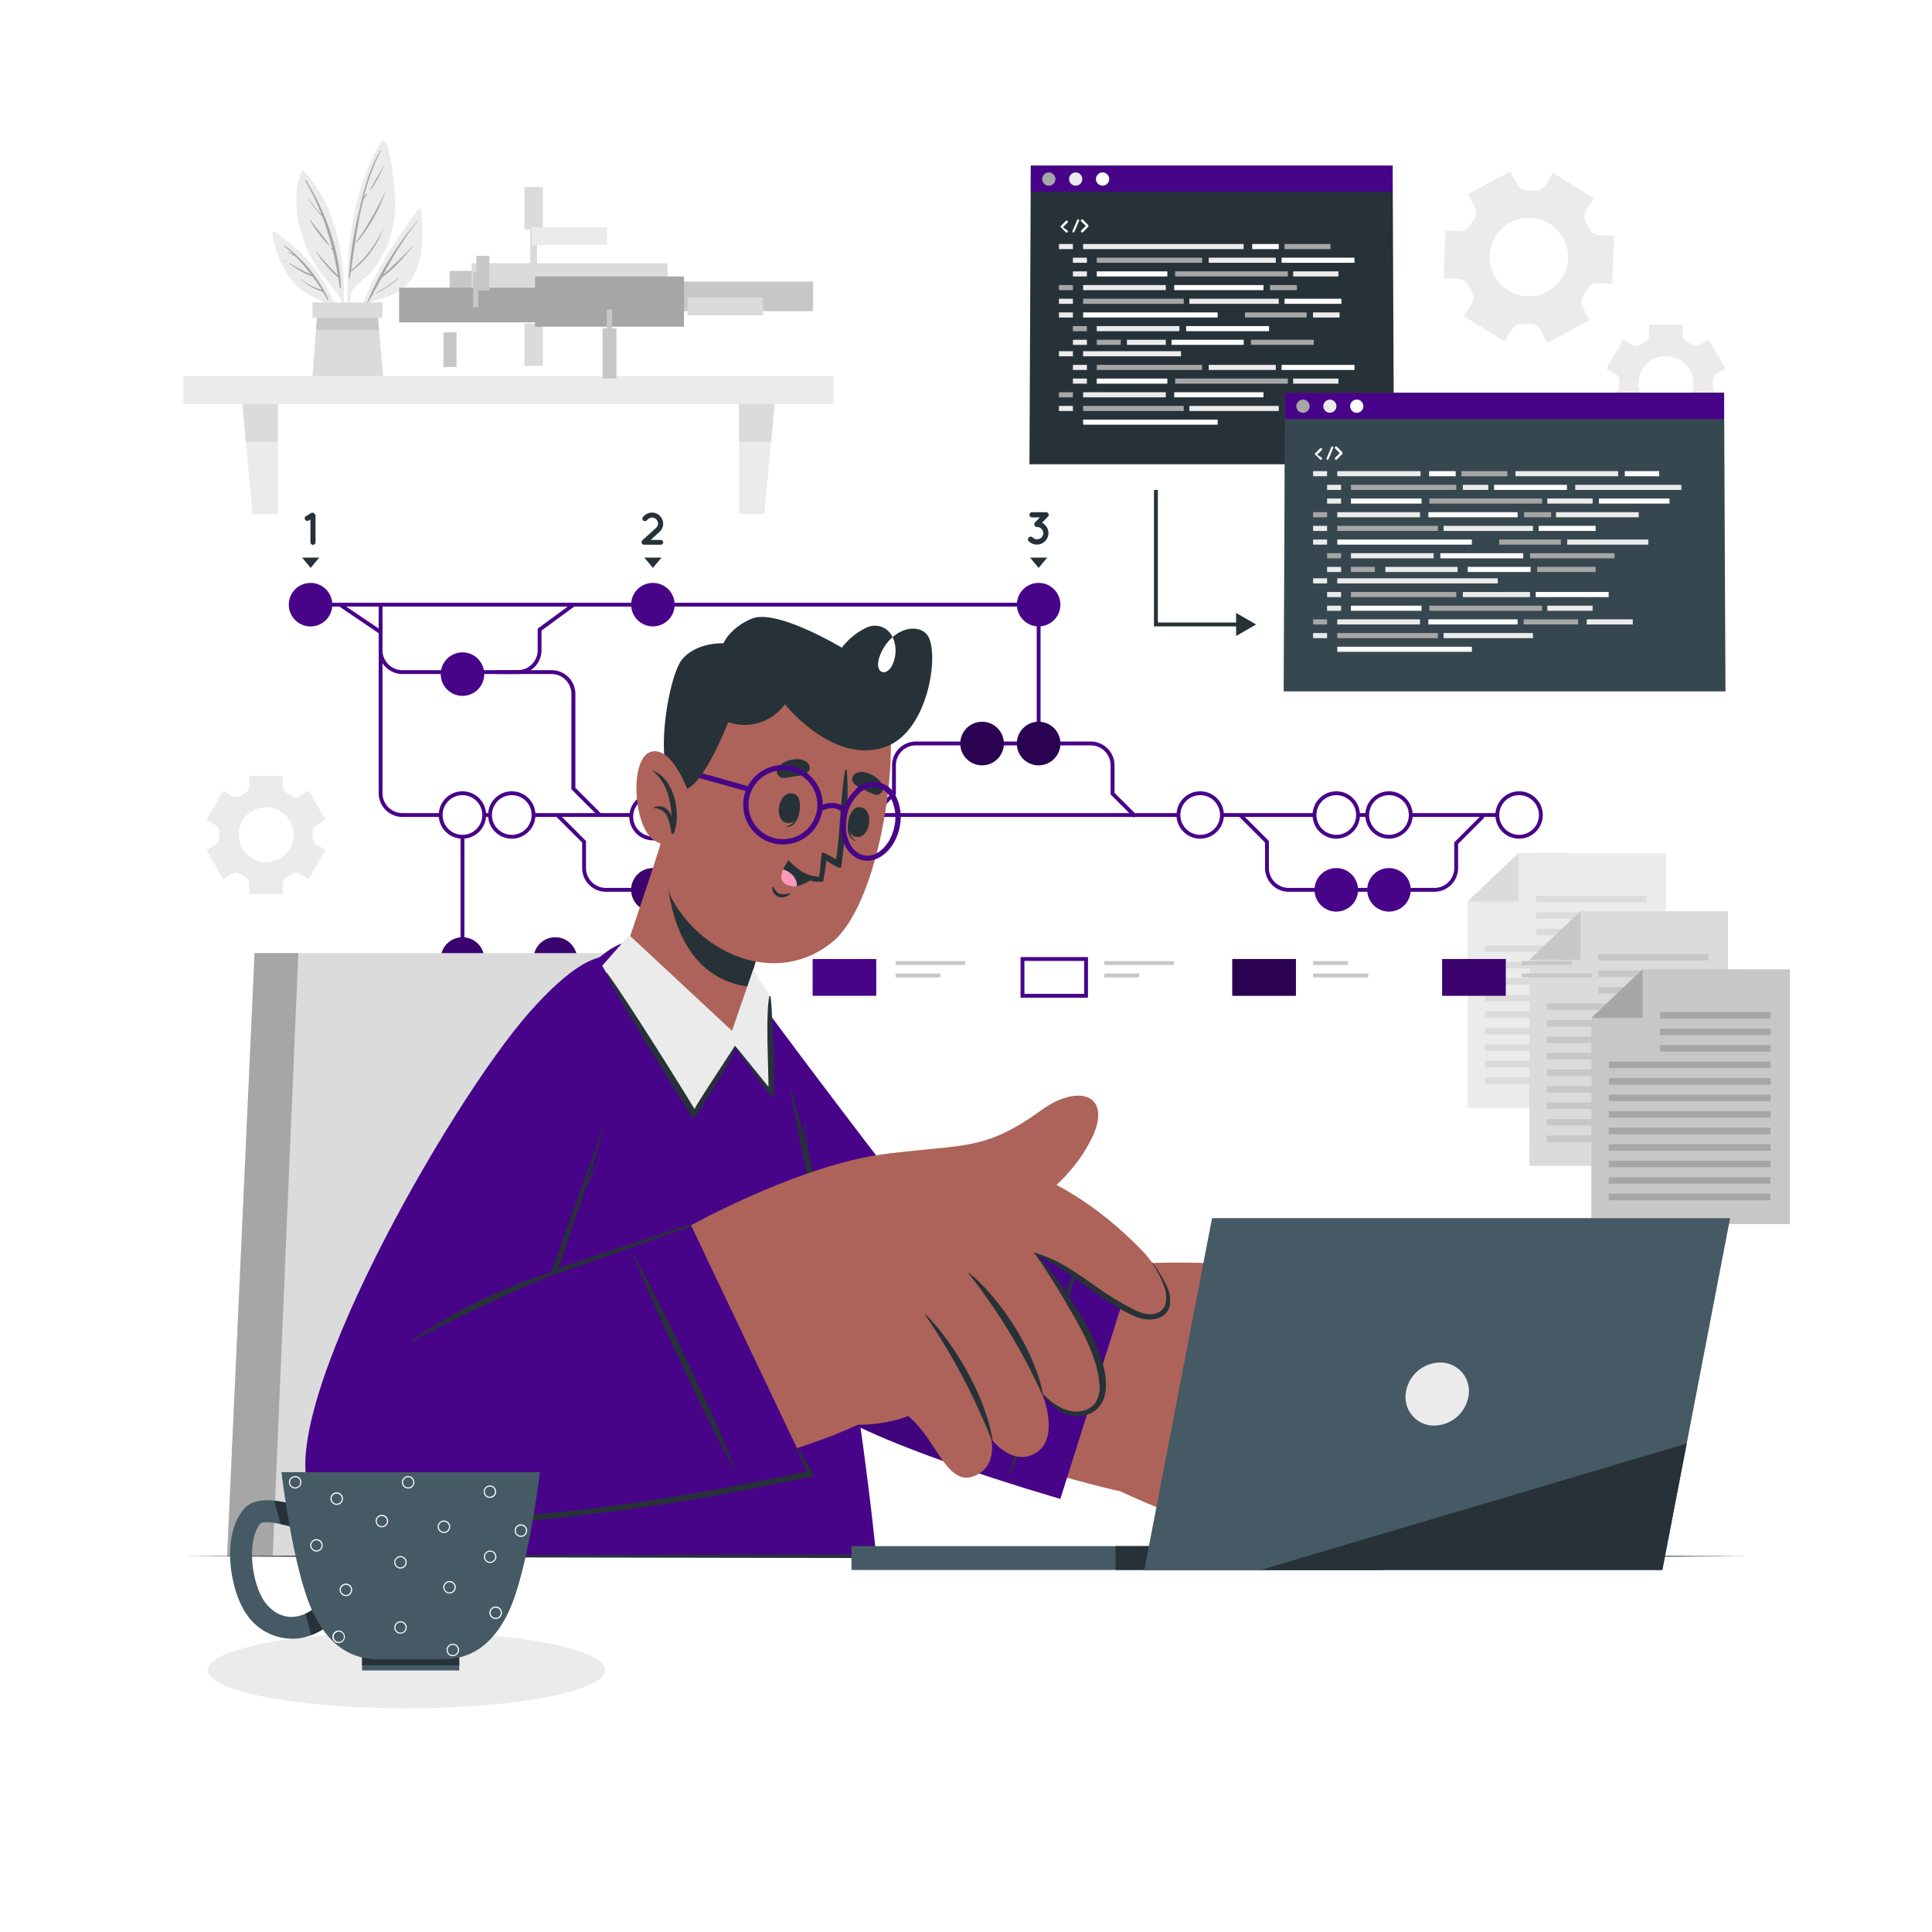 <svg class="animated" id="freepik_stories-version-control" xmlns="http://www.w3.org/2000/svg" viewBox="0 0 500 500" version="1.1" xmlns:xlink="http://www.w3.org/1999/xlink" xmlns:svgjs="http://svgjs.com/svgjs"><style>svg#freepik_stories-version-control:not(.animated) .animable {opacity: 0;}svg#freepik_stories-version-control.animated #freepik--background-complete--inject-43 {animation: 1s 1 forwards cubic-bezier(.36,-0.01,.5,1.38) slideRight;animation-delay: 0s;}svg#freepik_stories-version-control.animated #freepik--Shadow--inject-43 {animation: 1s 1 forwards cubic-bezier(.36,-0.01,.5,1.38) fadeIn;animation-delay: 0s;}svg#freepik_stories-version-control.animated #freepik--Screens--inject-43 {animation: 1s 1 forwards cubic-bezier(.36,-0.01,.5,1.38) zoomIn;animation-delay: 0s;}svg#freepik_stories-version-control.animated #freepik--Chair--inject-43 {animation: 1s 1 forwards cubic-bezier(.36,-0.01,.5,1.38) slideUp;animation-delay: 0s;}svg#freepik_stories-version-control.animated #freepik--Character--inject-43 {animation: 1s 1 forwards cubic-bezier(.36,-0.01,.5,1.38) zoomOut;animation-delay: 0s;}svg#freepik_stories-version-control.animated #freepik--Desk--inject-43 {animation: 1s 1 forwards cubic-bezier(.36,-0.01,.5,1.38) lightSpeedRight;animation-delay: 0s;}svg#freepik_stories-version-control.animated #freepik--Device--inject-43 {animation: 1s 1 forwards cubic-bezier(.36,-0.01,.5,1.38) slideUp;animation-delay: 0s;}svg#freepik_stories-version-control.animated #freepik--Mug--inject-43 {animation: 1s 1 forwards cubic-bezier(.36,-0.01,.5,1.38) zoomOut;animation-delay: 0s;}            @keyframes slideRight {                0% {                    opacity: 0;                    transform: translateX(30px);                }                100% {                    opacity: 1;                    transform: translateX(0);                }            }                    @keyframes fadeIn {                0% {                    opacity: 0;                }                100% {                    opacity: 1;                }            }                    @keyframes zoomIn {                0% {                    opacity: 0;                    transform: scale(0.5);                }                100% {                    opacity: 1;                    transform: scale(1);                }            }                    @keyframes slideUp {                0% {                    opacity: 0;                    transform: translateY(30px);                }                100% {                    opacity: 1;                    transform: inherit;                }            }                    @keyframes zoomOut {                0% {                    opacity: 0;                    transform: scale(1.5);                }                100% {                    opacity: 1;                    transform: scale(1);                }            }                    @keyframes lightSpeedRight {              from {                transform: translate3d(50%, 0, 0) skewX(-20deg);                opacity: 0;              }              60% {                transform: skewX(10deg);                opacity: 1;              }              80% {                transform: skewX(-2deg);              }              to {                opacity: 1;                transform: translate3d(0, 0, 0);              }            }        </style><g id="freepik--background-complete--inject-43" class="animable" style="transform-origin: 255.335px 176.594px;"><rect x="47.44" y="97.36" width="168.3" height="7.23" style="fill: rgb(235, 235, 235); transform-origin: 131.59px 100.975px;" id="el1za4y7x116s" class="animable"></rect><polygon points="71.91 133.03 65.36 133.03 62.73 104.58 71.91 104.58 71.91 133.03" style="fill: rgb(235, 235, 235); transform-origin: 67.32px 118.805px;" id="elq8ulg53fi58" class="animable"></polygon><polygon points="191.27 133.03 197.82 133.03 200.45 104.58 191.27 104.58 191.27 133.03" style="fill: rgb(235, 235, 235); transform-origin: 195.86px 118.805px;" id="elgapfcztqhys" class="animable"></polygon><polygon points="62.73 104.58 71.91 104.58 71.91 114.38 63.63 114.38 62.73 104.58" style="fill: rgb(219, 219, 219); transform-origin: 67.32px 109.48px;" id="elo93b3ojxtf" class="animable"></polygon><polygon points="200.45 104.58 199.55 114.38 191.27 114.38 191.27 104.58 200.45 104.58" style="fill: rgb(219, 219, 219); transform-origin: 195.86px 109.48px;" id="elbwv36v8evdq" class="animable"></polygon><path d="M108.39,54c-7.47,10.12-15.26,21.86-17.16,34.54,0,.19.29.25.33.06a75.68,75.68,0,0,1,3.31-10.15c4.91-1.35,9.73-2.46,12.3-7.34s2.3-11.54,1.8-17C108.93,53.82,108.54,53.81,108.39,54Z" style="fill: rgb(235, 235, 235); transform-origin: 100.264px 71.294px;" id="el8tp85ach0aj" class="animable"></path><path d="M94.94,78.35a83.55,83.55,0,0,1,13.14-21.27s.09,0,.06.06a89.42,89.42,0,0,0-9,14.09c2.47-2.51,5.18-4.76,7.52-7.42,0-.05.12,0,.08.08-2.33,2.79-4.87,5.82-7.9,7.89-.81,1.49-1.63,3-2.46,4.5L97,76s.07,0,0,.06c-.24.12-.46.24-.7.34l-1.19,2.13C95.09,78.65,94.87,78.51,94.94,78.35Z" style="fill: rgb(166, 166, 166); transform-origin: 101.536px 67.828px;" id="elxpo0k0t9xw" class="animable"></path><path d="M97.44,75.73a44,44,0,0,0,5.73-3.83s.12,0,.07.07a30.42,30.42,0,0,1-5.72,3.9C97.43,75.92,97.34,75.78,97.44,75.73Z" style="fill: rgb(166, 166, 166); transform-origin: 100.324px 73.89px;" id="elcd8v4txd769" class="animable"></path><path d="M90.42,88.42a.14.14,0,0,0,.27,0c0-4.18,0-8.37.07-12.57,1.07-2.16,3.36-3.35,5-5.08a22.28,22.28,0,0,0,3-4.15,30,30,0,0,0,3.46-11.52c.44-4.47-1.26-19.21-3.14-18.7-1,.26-4.14,7.57-5,10a69.58,69.58,0,0,0-3,12.24C89.54,68.44,89.67,78.53,90.42,88.42Z" style="fill: rgb(235, 235, 235); transform-origin: 96.085px 62.455px;" id="elcci2xfl13s8" class="animable"></path><path d="M90.39,70.4h0a95,95,0,0,1,2.53-15.75c1.2-5.52,2.6-10.72,5.45-15.65,0-.09.18,0,.14.09a57.72,57.72,0,0,0-4.38,12c.19-.3.42-.58.62-.86.08-.12.26,0,.19.1a8,8,0,0,1-.89,1.26h0c-1,3.95-1.68,8-2.28,12l.13-.15s.09,0,.06,0l-.23.4c-.31,2-.59,4.08-.87,6.1a28.75,28.75,0,0,0,8.5-11.29s0,0,0,0a23.49,23.49,0,0,1-8.6,11.69c-.07.55-.15,1.09-.23,1.63,0,.12-.19.09-.19,0,0-.48,0-1,0-1.45A.11.11,0,0,1,90.39,70.4Z" style="fill: rgb(166, 166, 166); transform-origin: 94.848px 55.506px;" id="elpfd7cx8m0y8" class="animable"></path><path d="M92.1,62.75A85.12,85.12,0,0,0,99.52,50s.11,0,.09,0a41.49,41.49,0,0,1-7.37,12.84C92.18,62.93,92.05,62.83,92.1,62.75Z" style="fill: rgb(166, 166, 166); transform-origin: 95.851px 56.438px;" id="el74s0wjt6ioe" class="animable"></path><path d="M95.8,49c1.15-2,2.37-4,3.45-6.1,0-.06.11,0,.09,0A31.9,31.9,0,0,1,96,49.05C95.9,49.16,95.73,49.07,95.8,49Z" style="fill: rgb(166, 166, 166); transform-origin: 97.563px 45.987px;" id="elaslqe38opwo" class="animable"></path><path d="M95.35,49.84a0,0,0,1,1,0,0A0,0,0,0,1,95.35,49.84Z" style="fill: rgb(166, 166, 166); transform-origin: 95.35px 49.84px;" id="ele0s8oip1n7p" class="animable"></path><path d="M88.37,77.72a42.83,42.83,0,0,1-1,8.23c0,.3.08.59.13.9A39.17,39.17,0,0,0,89,77.68a.27.27,0,0,0,0-.29h0A60.94,60.94,0,0,0,88.09,65c-1.29-7.68-4.12-15-9.47-20.8a.38.38,0,0,0-.59.12c-2.16,5.5-1.41,12,.43,17.53a32,32,0,0,0,4.24,8.32C84.54,72.72,86.88,74.9,88.37,77.72Z" style="fill: rgb(235, 235, 235); transform-origin: 82.878px 65.479px;" id="elhrnbnkqs714" class="animable"></path><path d="M79.25,46.73c5.07,8.24,8.6,18,9,27.72,0,.18-.29.22-.31,0-.12-.88-.25-1.74-.4-2.61h0a33.13,33.13,0,0,1-5.76-6.64s0-.1.07-.06a70.16,70.16,0,0,0,5.59,6.09q-.54-3.23-1.3-6.36c-.14-.15-.27-.31-.4-.47s.06-.25.15-.15l.12.14A74.1,74.1,0,0,0,83.4,56a26.09,26.09,0,0,1-3.68-4.73,0,0,0,0,1,.07,0c.76,1.06,1.49,2.13,2.35,3.11.34.39.71.76,1.07,1.14a65.25,65.25,0,0,0-4.16-8.65A.12.12,0,0,1,79.25,46.73Z" style="fill: rgb(166, 166, 166); transform-origin: 83.639px 60.639px;" id="elj29m21cwvbc" class="animable"></path><path d="M80.28,56.89c1.64,2.21,3.5,4.31,5,6.59,0,.07,0,.13-.11.08a33.16,33.16,0,0,1-5-6.61C80.12,56.88,80.23,56.82,80.28,56.89Z" style="fill: rgb(166, 166, 166); transform-origin: 82.719px 60.219px;" id="elg4xav2u9f3" class="animable"></path><path d="M85.54,64l.07.07s0,.13-.08.08l-.07-.07S85.49,63.94,85.54,64Z" style="fill: rgb(166, 166, 166); transform-origin: 85.535px 64.073px;" id="elkbyom09a0k" class="animable"></path><path d="M70.52,60.48A25.23,25.23,0,0,0,75.87,73a13.51,13.51,0,0,0,4.34,3.39c1.88.93,3.85,2,5.8,2.76a38.56,38.56,0,0,1,2,7.29c.06-.21.12-.43.19-.64C87,75.11,80.06,65.94,71.18,60.06A.43.43,0,0,0,70.52,60.48Z" style="fill: rgb(235, 235, 235); transform-origin: 79.358px 73.215px;" id="el9p1m504f0he" class="animable"></path><path d="M73.58,63.65c-.06-.06,0-.17.1-.12A36.44,36.44,0,0,1,85,77.47c.06.15-.14.28-.22.13-.42-.72-.84-1.43-1.26-2.12h0a12.2,12.2,0,0,1-5.45-3.17s0-.09.06-.06a12.2,12.2,0,0,0,2.56,1.8,27.1,27.1,0,0,0,2.58,1c-.75-1.19-1.53-2.33-2.35-3.44a23.54,23.54,0,0,1-6.09-3.42.06.06,0,0,1,.06-.1,60.31,60.31,0,0,0,5.66,3,51.45,51.45,0,0,0-4-4.65c-.69-.37-1.39-.73-2.06-1.12,0,0,0-.13,0-.11a7.41,7.41,0,0,1,1.57.78C75.29,65.23,74.47,64.43,73.58,63.65Z" style="fill: rgb(166, 166, 166); transform-origin: 79.284px 70.592px;" id="el29w8nuinh2w" class="animable"></path><path d="M73.77,67.35a2.22,2.22,0,0,1,.35.25s0,.07-.05.05a2.43,2.43,0,0,1-.35-.2C73.65,67.41,73.71,67.31,73.77,67.35Z" style="fill: rgb(166, 166, 166); transform-origin: 73.904px 67.497px;" id="eljawscdpvcw" class="animable"></path><polygon points="99.16 97.36 80.88 97.36 81.78 85.37 82.12 81.47 97.75 81.47 98.1 85.37 99.16 97.36" style="fill: rgb(219, 219, 219); transform-origin: 90.02px 89.415px;" id="el4jaf1228mho" class="animable"></polygon><polygon points="98.1 85.37 81.78 85.37 82.12 81.47 97.75 81.47 98.1 85.37" style="fill: rgb(199, 199, 199); transform-origin: 89.94px 83.42px;" id="eln4sx555jjbo" class="animable"></polygon><rect x="80.88" y="78.26" width="18.12" height="4.01" style="fill: rgb(219, 219, 219); transform-origin: 89.94px 80.265px;" id="el8c4e8vn4pir" class="animable"></rect><g id="elnnbsgbepv4q"><rect x="116.35" y="70.1" width="43.51" height="10.96" style="fill: rgb(199, 199, 199); transform-origin: 138.105px 75.58px; transform: rotate(90deg);" class="animable" id="el22pmgjb3z95"></rect></g><g id="el9qdmbpqexmk"><rect x="135.71" y="48.4" width="4.78" height="10.96" style="fill: rgb(219, 219, 219); transform-origin: 138.1px 53.88px; transform: rotate(90deg);" class="animable" id="elagpgx1tckzk"></rect></g><g id="elh856771wrm"><rect x="137.22" y="57.81" width="1.77" height="10.96" style="fill: rgb(219, 219, 219); transform-origin: 138.105px 63.29px; transform: rotate(90deg);" class="animable" id="elhc8pq02nkp7"></rect></g><g id="elxmeygm0e23m"><rect x="135.71" y="83.75" width="4.78" height="10.96" style="fill: rgb(219, 219, 219); transform-origin: 138.1px 89.23px; transform: rotate(90deg);" class="animable" id="elg96nu0hsmh8"></rect></g><g id="elmcrskf2equ"><rect x="122.03" y="68.12" width="50.75" height="7.66" style="fill: rgb(219, 219, 219); transform-origin: 147.405px 71.95px; transform: rotate(90deg);" class="animable" id="el85rt972gpsi"></rect></g><g id="elcu791ny6eat"><rect x="137.62" y="58.81" width="19.52" height="4.6" style="fill: rgb(235, 235, 235); transform-origin: 147.38px 61.11px; transform: rotate(90deg);" class="animable" id="elwvn9w7y4aui"></rect></g><g id="elucsszou2nj"><rect x="159.67" y="72.88" width="50.75" height="7.66" style="fill: rgb(199, 199, 199); transform-origin: 185.045px 76.71px; transform: rotate(44.67deg);" class="animable" id="elaal4m9j6fc4"></rect></g><g id="el1y0gu9wdiff"><rect x="177.94" y="77" width="19.52" height="4.6" style="fill: rgb(219, 219, 219); transform-origin: 187.7px 79.3px; transform: rotate(44.67deg);" class="animable" id="el3o49gtk8315"></rect></g><g id="eln65x7ygig6b"><rect x="138.46" y="71.56" width="38.55" height="13" style="fill: rgb(166, 166, 166); transform-origin: 157.735px 78.06px; transform: rotate(90deg);" class="animable" id="elq9f0ix03caa"></rect></g><g id="el3en2lthr4wf"><rect x="155.94" y="84.95" width="3.59" height="13" style="fill: rgb(199, 199, 199); transform-origin: 157.735px 91.45px; transform: rotate(90deg);" class="animable" id="el3mwdvuerrs4"></rect></g><g id="eltamxh72d6j"><rect x="157.04" y="80.1" width="1.39" height="13" style="fill: rgb(199, 199, 199); transform-origin: 157.735px 86.6px; transform: rotate(90deg);" class="animable" id="elbncpda282u"></rect></g><g id="elo58pvgoyw5s"><rect x="103.3" y="74.45" width="36.23" height="8.98" style="fill: rgb(166, 166, 166); transform-origin: 121.415px 78.94px; transform: rotate(113.23deg);" class="animable" id="ell24ajdvwaf9"></rect></g><g id="el5kwur2blsq4"><rect x="114.77" y="86.01" width="3.38" height="8.98" style="fill: rgb(199, 199, 199); transform-origin: 116.46px 90.5px; transform: rotate(113.23deg);" class="animable" id="elsqexfwzqqlk"></rect></g><g id="el01eqrpybnim9"><rect x="123.27" y="66.21" width="3.38" height="8.98" style="fill: rgb(199, 199, 199); transform-origin: 124.96px 70.7px; transform: rotate(113.23deg);" class="animable" id="elzcgpbnt6lkl"></rect></g><g id="elzev2vja1w6f"><rect x="122.46" y="70.49" width="1.31" height="8.98" style="fill: rgb(199, 199, 199); transform-origin: 123.115px 74.98px; transform: rotate(113.23deg);" class="animable" id="eljaqxa4m4wti"></rect></g><polygon points="379.77 286.68 431.13 286.71 431.16 220.78 393.03 220.76 379.8 233.31 379.77 286.68" style="fill: rgb(235, 235, 235); transform-origin: 405.465px 253.735px;" id="el1my4jxekdx" class="animable"></polygon><polygon points="393.03 220.76 379.8 233.31 393.02 233.32 393.03 220.76" style="fill: rgb(219, 219, 219); transform-origin: 386.415px 227.04px;" id="elpknw0iujsuh" class="animable"></polygon><rect x="397.59" y="231.83" width="28.56" height="1.69" style="fill: rgb(219, 219, 219); transform-origin: 411.87px 232.675px;" id="elimuin5n0agj" class="animable"></rect><rect x="397.59" y="236.1" width="28.56" height="1.69" style="fill: rgb(219, 219, 219); transform-origin: 411.87px 236.945px;" id="elq0ccl4gflmg" class="animable"></rect><rect x="397.59" y="240.38" width="28.56" height="1.69" style="fill: rgb(219, 219, 219); transform-origin: 411.87px 241.225px;" id="el6367sena0cj" class="animable"></rect><rect x="384.3" y="244.65" width="41.84" height="1.69" style="fill: rgb(219, 219, 219); transform-origin: 405.22px 245.495px;" id="eldbl4zic0jr4" class="animable"></rect><rect x="384.3" y="248.92" width="41.84" height="1.69" style="fill: rgb(219, 219, 219); transform-origin: 405.22px 249.765px;" id="elrn4fql3dmde" class="animable"></rect><rect x="384.3" y="253.19" width="41.84" height="1.69" style="fill: rgb(219, 219, 219); transform-origin: 405.22px 254.035px;" id="elxw3mqmtbu5" class="animable"></rect><rect x="384.29" y="257.47" width="41.84" height="1.69" style="fill: rgb(219, 219, 219); transform-origin: 405.21px 258.315px;" id="el2i6wv4h6l4e" class="animable"></rect><rect x="384.29" y="261.74" width="41.84" height="1.69" style="fill: rgb(219, 219, 219); transform-origin: 405.21px 262.585px;" id="elzmb0ltpebh" class="animable"></rect><rect x="384.29" y="266.01" width="41.84" height="1.69" style="fill: rgb(219, 219, 219); transform-origin: 405.21px 266.855px;" id="el99eb2l400qr" class="animable"></rect><rect x="384.29" y="270.29" width="41.84" height="1.69" style="fill: rgb(219, 219, 219); transform-origin: 405.21px 271.135px;" id="eljftrlkxykxs" class="animable"></rect><rect x="384.29" y="274.56" width="41.84" height="1.69" style="fill: rgb(219, 219, 219); transform-origin: 405.21px 275.405px;" id="el1gz2l2cdstv" class="animable"></rect><rect x="384.28" y="278.83" width="41.84" height="1.69" style="fill: rgb(219, 219, 219); transform-origin: 405.2px 279.675px;" id="elve2x4j2rm8" class="animable"></rect><polygon points="395.8 301.73 447.16 301.76 447.2 235.83 409.06 235.81 395.83 248.36 395.8 301.73" style="fill: rgb(219, 219, 219); transform-origin: 421.5px 268.785px;" id="elowl9uwll6sl" class="animable"></polygon><polygon points="409.06 235.81 395.83 248.36 409.06 248.37 409.06 235.81" style="fill: rgb(199, 199, 199); transform-origin: 402.445px 242.09px;" id="el8wbr3dnttgq" class="animable"></polygon><rect x="413.62" y="246.88" width="28.56" height="1.69" style="fill: rgb(199, 199, 199); transform-origin: 427.9px 247.725px;" id="elpmfidy4mq9j" class="animable"></rect><rect x="413.62" y="251.15" width="28.56" height="1.69" style="fill: rgb(199, 199, 199); transform-origin: 427.9px 251.995px;" id="eld3rik21hp1" class="animable"></rect><rect x="413.62" y="255.43" width="28.56" height="1.69" style="fill: rgb(199, 199, 199); transform-origin: 427.9px 256.275px;" id="el13kw1go2t0s" class="animable"></rect><rect x="400.33" y="259.69" width="41.84" height="1.69" style="fill: rgb(199, 199, 199); transform-origin: 421.25px 260.535px;" id="el7n3x7whx8dm" class="animable"></rect><rect x="400.33" y="263.97" width="41.84" height="1.69" style="fill: rgb(199, 199, 199); transform-origin: 421.25px 264.815px;" id="elutvwqhlnsaf" class="animable"></rect><rect x="400.33" y="268.24" width="41.84" height="1.69" style="fill: rgb(199, 199, 199); transform-origin: 421.25px 269.085px;" id="elue48jlwh3w" class="animable"></rect><rect x="400.33" y="272.51" width="41.84" height="1.69" style="fill: rgb(199, 199, 199); transform-origin: 421.25px 273.355px;" id="el8xwaz27zt0e" class="animable"></rect><rect x="400.33" y="276.79" width="41.84" height="1.69" style="fill: rgb(199, 199, 199); transform-origin: 421.25px 277.635px;" id="el6amru10umg7" class="animable"></rect><rect x="400.32" y="281.06" width="41.84" height="1.69" style="fill: rgb(199, 199, 199); transform-origin: 421.24px 281.905px;" id="elzi5jp8gep7g" class="animable"></rect><rect x="400.32" y="285.33" width="41.84" height="1.69" style="fill: rgb(199, 199, 199); transform-origin: 421.24px 286.175px;" id="el3bcl7nch9kl" class="animable"></rect><rect x="400.32" y="289.61" width="41.84" height="1.69" style="fill: rgb(199, 199, 199); transform-origin: 421.24px 290.455px;" id="el21li5pgp2mo" class="animable"></rect><rect x="400.32" y="293.88" width="41.84" height="1.69" style="fill: rgb(199, 199, 199); transform-origin: 421.24px 294.725px;" id="elb5oktgpaw4f" class="animable"></rect><polygon points="411.84 316.78 463.2 316.8 463.23 250.88 425.1 250.86 411.87 263.41 411.84 316.78" style="fill: rgb(199, 199, 199); transform-origin: 437.535px 283.83px;" id="el6fskaxciaky" class="animable"></polygon><polygon points="425.1 250.86 411.87 263.41 425.09 263.42 425.1 250.86" style="fill: rgb(166, 166, 166); transform-origin: 418.485px 257.14px;" id="elfiax3it6k69" class="animable"></polygon><rect x="429.66" y="261.93" width="28.56" height="1.69" style="fill: rgb(166, 166, 166); transform-origin: 443.94px 262.775px;" id="el1yaqm9as616" class="animable"></rect><rect x="429.66" y="266.2" width="28.56" height="1.69" style="fill: rgb(166, 166, 166); transform-origin: 443.94px 267.045px;" id="ellxpzr41t51n" class="animable"></rect><rect x="429.65" y="270.47" width="28.56" height="1.69" style="fill: rgb(166, 166, 166); transform-origin: 443.93px 271.315px;" id="elx1sb8q47o8" class="animable"></rect><rect x="416.37" y="274.74" width="41.84" height="1.69" style="fill: rgb(166, 166, 166); transform-origin: 437.29px 275.585px;" id="eleezk1bg1x2t" class="animable"></rect><rect x="416.37" y="279.02" width="41.84" height="1.69" style="fill: rgb(166, 166, 166); transform-origin: 437.29px 279.865px;" id="elhwepjfver8f" class="animable"></rect><rect x="416.37" y="283.29" width="41.84" height="1.69" style="fill: rgb(166, 166, 166); transform-origin: 437.29px 284.135px;" id="elshx6zfzt96" class="animable"></rect><rect x="416.36" y="287.56" width="41.84" height="1.69" style="fill: rgb(166, 166, 166); transform-origin: 437.28px 288.405px;" id="el5hv2jbt1wvb" class="animable"></rect><rect x="416.36" y="291.84" width="41.84" height="1.69" style="fill: rgb(166, 166, 166); transform-origin: 437.28px 292.685px;" id="ele5qr0gshlb9" class="animable"></rect><rect x="416.36" y="296.11" width="41.84" height="1.69" style="fill: rgb(166, 166, 166); transform-origin: 437.28px 296.955px;" id="elgndrdjbulur" class="animable"></rect><rect x="416.36" y="300.38" width="41.84" height="1.69" style="fill: rgb(166, 166, 166); transform-origin: 437.28px 301.225px;" id="elnsixjzakyw8" class="animable"></rect><rect x="416.35" y="304.65" width="41.84" height="1.69" style="fill: rgb(166, 166, 166); transform-origin: 437.27px 305.495px;" id="el0movxtxv5cig" class="animable"></rect><rect x="416.35" y="308.93" width="41.84" height="1.69" style="fill: rgb(166, 166, 166); transform-origin: 437.27px 309.775px;" id="el58os486snca" class="animable"></rect><path d="M412.45,51.26l-10.53-6.53-2,3.22a3,3,0,0,1-2.77,1.37c-.61,0-1.23-.07-1.85-.06a3,3,0,0,1-2.68-1.54l-1.79-3.34-10.92,5.86,1.79,3.34a3,3,0,0,1-.2,3.08c-.35.51-.68,1-1,1.57a2.94,2.94,0,0,1-2.67,1.56l-3.79-.12-.39,12.38,3.81.12A2.92,2.92,0,0,1,380,73.89c.13.28.27.55.42.82s.29.53.45.79a3,3,0,0,1,0,3.08l-2,3.25,10.53,6.53,2-3.23a3,3,0,0,1,2.78-1.37,14.14,14.14,0,0,0,1.84.06,3,3,0,0,1,2.67,1.54l1.8,3.35,10.92-5.86-1.79-3.35a2.93,2.93,0,0,1,.19-3.07,15.09,15.09,0,0,0,1-1.57,3,3,0,0,1,2.68-1.56l3.8.12L417.69,61l-3.8-.12a2.94,2.94,0,0,1-2.56-1.72c-.13-.27-.26-.55-.41-.82s-.29-.53-.45-.79a2.94,2.94,0,0,1,0-3.09Zm-7.82,10.48a10.15,10.15,0,1,1-13.74-4.15A10.15,10.15,0,0,1,404.63,61.74Z" style="fill: rgb(235, 235, 235); transform-origin: 395.67px 66.545px;" id="el61ltous6pm4" class="animable"></path><path d="M84.25,212.16l-4.34-7.52L77.61,206a2,2,0,0,1-2.16-.07,11.42,11.42,0,0,0-1.13-.65,2.06,2.06,0,0,1-1.14-1.83v-2.66H64.5v2.66a2.06,2.06,0,0,1-1.14,1.83,11.42,11.42,0,0,0-1.13.65,2,2,0,0,1-2.16.07l-2.3-1.33-4.34,7.52,2.31,1.33a2.08,2.08,0,0,1,1,1.92c0,.21,0,.43,0,.64s0,.43,0,.64a2.06,2.06,0,0,1-1,1.91l-2.32,1.33,4.34,7.52,2.3-1.33a2.07,2.07,0,0,1,2.17.08c.36.23.73.45,1.12.65a2.06,2.06,0,0,1,1.14,1.83v2.66h8.68v-2.66a2.06,2.06,0,0,1,1.14-1.83c.39-.2.76-.42,1.12-.65a2.07,2.07,0,0,1,2.17-.08l2.3,1.33,4.34-7.52-2.31-1.33a2.06,2.06,0,0,1-1-1.91c0-.21,0-.42,0-.64s0-.43,0-.64a2.08,2.08,0,0,1,1-1.92ZM76,216.05a7.11,7.11,0,1,1-7.11-7.12A7.11,7.11,0,0,1,76,216.05Z" style="fill: rgb(235, 235, 235); transform-origin: 68.835px 216.08px;" id="elsreitx3ic3e" class="animable"></path><path d="M446.57,95.41l-4.34-7.52-2.3,1.33a2.07,2.07,0,0,1-2.16-.07,9.73,9.73,0,0,0-1.13-.65,2.08,2.08,0,0,1-1.14-1.84V84h-8.68v2.65a2.08,2.08,0,0,1-1.14,1.84,9.73,9.73,0,0,0-1.13.65,2.07,2.07,0,0,1-2.16.07l-2.3-1.33-4.34,7.52,2.31,1.33a2.07,2.07,0,0,1,1,1.92c0,.21,0,.42,0,.64s0,.42,0,.63a2.06,2.06,0,0,1-1,1.91l-2.32,1.34,4.34,7.52,2.3-1.33a2.07,2.07,0,0,1,2.17.08,11.19,11.19,0,0,0,1.12.64,2.08,2.08,0,0,1,1.14,1.84v2.66h8.68v-2.66a2.08,2.08,0,0,1,1.14-1.84,11.19,11.19,0,0,0,1.12-.64,2.07,2.07,0,0,1,2.17-.08l2.3,1.33,4.34-7.52-2.31-1.33a2.06,2.06,0,0,1-1-1.91c0-.21,0-.43,0-.64s0-.43,0-.64a2.06,2.06,0,0,1,1-1.92Zm-8.3,3.89a7.11,7.11,0,1,1-7.11-7.12A7.1,7.1,0,0,1,438.27,99.3Z" style="fill: rgb(235, 235, 235); transform-origin: 431.155px 99.29px;" id="ela9xna46wva7" class="animable"></path></g><g id="freepik--Shadow--inject-43" class="animable" style="transform-origin: 105.19px 432.21px;"><ellipse cx="105.19" cy="432.21" rx="51.41" ry="9.9" style="fill: rgb(235, 235, 235); transform-origin: 105.19px 432.21px;" id="elsxpdcga53of" class="animable"></ellipse></g><g id="freepik--Screens--inject-43" class="animable" style="transform-origin: 260.645px 150.555px;"><polygon points="183.55 248.69 119.19 248.69 119.19 210.92 120.19 210.92 120.19 247.69 183.55 247.69 183.55 248.69" style="fill: #480489; transform-origin: 151.37px 229.805px;" id="el1g9xbo7nwbp" class="animable"></polygon><polygon points="269.3 192.43 268.3 192.43 268.3 156.98 80.4 156.98 80.4 155.98 269.3 155.98 269.3 192.43" style="fill: #480489; transform-origin: 174.85px 174.205px;" id="elvx1i7scp31" class="animable"></polygon><path d="M393.15,211.42H104.09A6.15,6.15,0,0,1,98,205.28v-48.8h1v48.8a5.14,5.14,0,0,0,5.14,5.14H393.15Z" style="fill: #480489; transform-origin: 245.575px 183.95px;" id="el9mcr0dv5jzm" class="animable"></path><path d="M133.94,174.44H104.11A6.16,6.16,0,0,1,98,168.28v-4.41l-10.35-7,.56-.83L99,163.33v4.95a5.16,5.16,0,0,0,5.16,5.16h29.83a5.16,5.16,0,0,0,5.16-5.16v-5.59l9-6.61.59.81-8.6,6.3v5.09A6.16,6.16,0,0,1,133.94,174.44Z" style="fill: #480489; transform-origin: 118.195px 165.24px;" id="elmpvzqiq5cz" class="animable"></path><path d="M154.88,211.27l-7-7V179.59a5.16,5.16,0,0,0-5.15-5.15H128.6v-1h14.16a6.16,6.16,0,0,1,6.15,6.15v24.3l6.67,6.68Z" style="fill: #480489; transform-origin: 142.09px 192.355px;" id="el539gfjhg3p6" class="animable"></path><path d="M293.42,211.6l-6-6v-7.54a5.15,5.15,0,0,0-5.14-5.15H237a5.15,5.15,0,0,0-5.14,5.15v7.54l-5.65,5.65-.71-.7,5.36-5.36v-7.13a6.16,6.16,0,0,1,6.14-6.15H282.3a6.15,6.15,0,0,1,6.14,6.15v7.13l5.69,5.69Z" style="fill: #480489; transform-origin: 259.815px 201.755px;" id="el4ftrjkthgg3" class="animable"></path><path d="M194.48,230.79H156.8a6.15,6.15,0,0,1-6.14-6.14v-6.59l-6.79-6.79.71-.7,7.08,7.08v7a5.14,5.14,0,0,0,5.14,5.14h37.68a5.15,5.15,0,0,0,5.15-5.14V218l7.08-7.08.7.7-6.78,6.79v6.26A6.16,6.16,0,0,1,194.48,230.79Z" style="fill: #480489; transform-origin: 175.64px 220.68px;" id="el3j0da4yqx9e" class="animable"></path><path d="M371.22,230.79H333.53a6.15,6.15,0,0,1-6.14-6.14v-6.59l-6.79-6.79.71-.7,7.08,7.08v7a5.15,5.15,0,0,0,5.14,5.14h37.69a5.15,5.15,0,0,0,5.14-5.14V218l7.08-7.08.71.7-6.79,6.79v6.26A6.15,6.15,0,0,1,371.22,230.79Z" style="fill: #480489; transform-origin: 352.375px 220.68px;" id="elchc2voq4k8r" class="animable"></path><path d="M86,156.48a5.63,5.63,0,1,1-5.63-5.62A5.63,5.63,0,0,1,86,156.48Z" style="fill: #480489; transform-origin: 80.37px 156.49px;" id="elbromiww6udq" class="animable"></path><circle cx="168.97" cy="156.48" r="5.63" style="fill: #480489; transform-origin: 168.97px 156.48px;" id="el92u2ej4gyw9" class="animable"></circle><circle cx="168.97" cy="211.36" r="5.63" style="fill: rgb(255, 255, 255); transform-origin: 168.97px 211.36px;" id="el8zgrnjso9ix" class="animable"></circle><path d="M169,217.49a6.13,6.13,0,1,1,6.13-6.13A6.14,6.14,0,0,1,169,217.49Zm0-11.26a5.13,5.13,0,1,0,5.13,5.13A5.13,5.13,0,0,0,169,206.23Z" style="fill: #480489; transform-origin: 169px 211.36px;" id="elx7p2hxwxwvi" class="animable"></path><path d="M222.8,211.36a5.63,5.63,0,1,1-5.63-5.63A5.63,5.63,0,0,1,222.8,211.36Z" style="fill: rgb(255, 255, 255); transform-origin: 217.17px 211.36px;" id="ellifcuyo21d" class="animable"></path><path d="M217.17,217.49a6.13,6.13,0,1,1,6.13-6.13A6.14,6.14,0,0,1,217.17,217.49Zm0-11.26a5.13,5.13,0,1,0,5.13,5.13A5.13,5.13,0,0,0,217.17,206.23Z" style="fill: #480489; transform-origin: 217.17px 211.36px;" id="el130e4321sdok" class="animable"></path><path d="M174.6,230.29a5.63,5.63,0,1,1-5.63-5.63A5.63,5.63,0,0,1,174.6,230.29Z" style="fill: #480489; transform-origin: 168.97px 230.29px;" id="el7zlzxuejkwf" class="animable"></path><g id="eljxoy0f8c2wn"><path d="M174.6,230.29a5.63,5.63,0,1,1-5.63-5.63A5.63,5.63,0,0,1,174.6,230.29Z" style="opacity: 0.2; transform-origin: 168.97px 230.29px;" class="animable" id="eleebb90c7yfn"></path></g><path d="M188.3,230.29a5.63,5.63,0,1,1-5.63-5.63A5.63,5.63,0,0,1,188.3,230.29Z" style="fill: #480489; transform-origin: 182.67px 230.29px;" id="el26k0z1ymsp6j" class="animable"></path><g id="elzuvnm1p9i7"><path d="M188.3,230.29a5.63,5.63,0,1,1-5.63-5.63A5.63,5.63,0,0,1,188.3,230.29Z" style="opacity: 0.2; transform-origin: 182.67px 230.29px;" class="animable" id="elxsiy9753am"></path></g><path d="M351.46,230.29a5.63,5.63,0,1,1-5.63-5.63A5.63,5.63,0,0,1,351.46,230.29Z" style="fill: #480489; transform-origin: 345.83px 230.29px;" id="elexmbdir30pg" class="animable"></path><path d="M365.1,230.29a5.63,5.63,0,1,1-5.63-5.63A5.63,5.63,0,0,1,365.1,230.29Z" style="fill: #480489; transform-origin: 359.47px 230.29px;" id="el3xkbu9yv0vf" class="animable"></path><circle cx="268.8" cy="156.48" r="5.63" style="fill: #480489; transform-origin: 268.8px 156.48px;" id="elredykjxpdch" class="animable"></circle><circle cx="119.69" cy="174.46" r="5.63" style="fill: #480489; transform-origin: 119.69px 174.46px;" id="els5flz7j1hi" class="animable"></circle><circle cx="119.69" cy="210.92" r="5.63" style="fill: rgb(255, 255, 255); transform-origin: 119.69px 210.92px;" id="elj4zrmg9ni7e" class="animable"></circle><path d="M119.69,217.05a6.13,6.13,0,1,1,6.12-6.13A6.14,6.14,0,0,1,119.69,217.05Zm0-11.26a5.13,5.13,0,1,0,5.12,5.13A5.13,5.13,0,0,0,119.69,205.79Z" style="fill: #480489; transform-origin: 119.68px 210.92px;" id="elmn10xbz17u" class="animable"></path><circle cx="119.69" cy="248.19" r="5.63" style="fill: #480489; transform-origin: 119.69px 248.19px;" id="el2w08h5kojdj" class="animable"></circle><g id="elynf21dly1h"><circle cx="119.69" cy="248.19" r="5.63" style="opacity: 0.2; transform-origin: 119.69px 248.19px;" class="animable" id="elbu36z6wsd2a"></circle></g><circle cx="143.71" cy="248.19" r="5.63" style="fill: #480489; transform-origin: 143.71px 248.19px;" id="el1kvrbudej4x" class="animable"></circle><g id="el71twzsc710i"><circle cx="143.71" cy="248.19" r="5.63" style="opacity: 0.2; transform-origin: 143.71px 248.19px;" class="animable" id="elbwyi0bcnx1f"></circle></g><circle cx="182.67" cy="248.19" r="5.63" style="fill: #480489; transform-origin: 182.67px 248.19px;" id="elmr9fghatc9i" class="animable"></circle><g id="elsfrvjt1l3o"><circle cx="182.67" cy="248.19" r="5.63" style="opacity: 0.2; transform-origin: 182.67px 248.19px;" class="animable" id="el6ekgv3k9je8"></circle></g><path d="M138.08,210.92a5.63,5.63,0,1,1-5.63-5.63A5.63,5.63,0,0,1,138.08,210.92Z" style="fill: rgb(255, 255, 255); transform-origin: 132.45px 210.92px;" id="elapmbpb1vcsb" class="animable"></path><path d="M132.45,217.05a6.13,6.13,0,1,1,6.13-6.13A6.14,6.14,0,0,1,132.45,217.05Zm0-11.26a5.13,5.13,0,1,0,5.13,5.13A5.13,5.13,0,0,0,132.45,205.79Z" style="fill: #480489; transform-origin: 132.45px 210.92px;" id="elaoqhguxydcr" class="animable"></path><path d="M259.79,192.43a5.63,5.63,0,1,1-5.63-5.63A5.63,5.63,0,0,1,259.79,192.43Z" style="fill: #480489; transform-origin: 254.16px 192.43px;" id="elz7xsteakpoe" class="animable"></path><g id="elu9fr547nnz"><path d="M259.79,192.43a5.63,5.63,0,1,1-5.63-5.63A5.63,5.63,0,0,1,259.79,192.43Z" style="opacity: 0.4; transform-origin: 254.16px 192.43px;" class="animable" id="el2xo9yb6vuub"></path></g><circle cx="310.61" cy="210.92" r="5.63" style="fill: rgb(255, 255, 255); transform-origin: 310.61px 210.92px;" id="eln8jyx7g66of" class="animable"></circle><path d="M310.61,217.05a6.13,6.13,0,1,1,6.13-6.13A6.14,6.14,0,0,1,310.61,217.05Zm0-11.26a5.13,5.13,0,1,0,5.13,5.13A5.13,5.13,0,0,0,310.61,205.79Z" style="fill: #480489; transform-origin: 310.61px 210.92px;" id="elj8r2t7pasjf" class="animable"></path><circle cx="345.83" cy="210.92" r="5.63" style="fill: rgb(255, 255, 255); transform-origin: 345.83px 210.92px;" id="el2xy9x1dpqn9" class="animable"></circle><path d="M345.83,217.05a6.13,6.13,0,1,1,6.13-6.13A6.14,6.14,0,0,1,345.83,217.05Zm0-11.26a5.13,5.13,0,1,0,5.13,5.13A5.13,5.13,0,0,0,345.83,205.79Z" style="fill: #480489; transform-origin: 345.83px 210.92px;" id="elfqxzb3rsa4r" class="animable"></path><circle cx="359.47" cy="210.92" r="5.63" style="fill: rgb(255, 255, 255); transform-origin: 359.47px 210.92px;" id="el7ywc0q23p96" class="animable"></circle><path d="M359.47,217.05a6.13,6.13,0,1,1,6.13-6.13A6.14,6.14,0,0,1,359.47,217.05Zm0-11.26a5.13,5.13,0,1,0,5.13,5.13A5.13,5.13,0,0,0,359.47,205.79Z" style="fill: #480489; transform-origin: 359.47px 210.92px;" id="ell501xf1tjof" class="animable"></path><circle cx="393.15" cy="210.92" r="5.63" style="fill: rgb(255, 255, 255); transform-origin: 393.15px 210.92px;" id="el43l72pj0ld" class="animable"></circle><path d="M393.15,217.05a6.13,6.13,0,1,1,6.12-6.13A6.14,6.14,0,0,1,393.15,217.05Zm0-11.26a5.13,5.13,0,1,0,5.12,5.13A5.13,5.13,0,0,0,393.15,205.79Z" style="fill: #480489; transform-origin: 393.14px 210.92px;" id="el0fzmog75x31l" class="animable"></path><path d="M274.42,192.43a5.63,5.63,0,1,1-5.62-5.63A5.63,5.63,0,0,1,274.42,192.43Z" style="fill: #480489; transform-origin: 268.79px 192.43px;" id="el1ixvxbht1c5" class="animable"></path><g id="elhcod73udi7"><path d="M274.42,192.43a5.63,5.63,0,1,1-5.62-5.63A5.63,5.63,0,0,1,274.42,192.43Z" style="opacity: 0.4; transform-origin: 268.79px 192.43px;" class="animable" id="elmdyctdz2ks"></path></g><path d="M81.66,133.24v7.08A.67.67,0,0,1,81,141a.65.65,0,0,1-.66-.66v-5.9l-.48.27a.63.63,0,0,1-.33.1.67.67,0,0,1-.35-1.24l1.47-.87,0,0s0,0,.06,0l.07,0h.32s0,0,.07,0h.05s0,0,.07,0a.07.07,0,0,0,0,0l0,0a.08.08,0,0,1,0,0l0,0,0,0v0s0,0,0,0a.14.14,0,0,1,0,.06s0,.05,0,.06a.35.35,0,0,0,0,.06.13.13,0,0,0,0,.09Z" style="fill: rgb(38, 50, 56); transform-origin: 80.261px 136.85px;" id="ele1lyvngki8r" class="animable"></path><path d="M171.63,140.32a.65.65,0,0,1-.66.66H166.7a.67.67,0,0,1-.46-1.15l3.55-3.22a1.5,1.5,0,0,0,.51-1.15,1.58,1.58,0,0,0-.4-1,1.51,1.51,0,0,0-1.15-.51,1.54,1.54,0,0,0-1,.4l-.38.33a.64.64,0,0,1-.93,0,.66.66,0,0,1,0-.94l.37-.34a2.87,2.87,0,0,1,4.06.21,2.81,2.81,0,0,1,.75,1.93,2.89,2.89,0,0,1-.95,2.13l-2.27,2.06H171A.66.66,0,0,1,171.63,140.32Z" style="fill: rgb(38, 50, 56); transform-origin: 168.834px 136.819px;" id="el6p8ensm25xb" class="animable"></path><path d="M270.46,135.88a2.93,2.93,0,0,1,.88,2.1,3,3,0,0,1-5.09,2.11.68.68,0,0,1,1-1,1.6,1.6,0,0,0,1.14.47,1.64,1.64,0,0,0,1.15-.47A1.57,1.57,0,0,0,270,138a1.54,1.54,0,0,0-.48-1.14,1.61,1.61,0,0,0-1.14-.48.58.58,0,0,1-.49-.22h0a.68.68,0,0,1,0-1l1.23-1.25h-1.94a.68.68,0,1,1,0-1.35h3.53a.67.67,0,0,1,.69.67.66.66,0,0,1-.09.32.66.66,0,0,1-.12.17l-1.51,1.56A2.9,2.9,0,0,1,270.46,135.88Z" style="fill: rgb(38, 50, 56); transform-origin: 268.721px 136.747px;" id="ele8ee0ru240v" class="animable"></path><polygon points="78.18 144.31 82.62 144.31 80.4 146.97 78.18 144.31" style="fill: rgb(38, 50, 56); transform-origin: 80.4px 145.64px;" id="eli7zm1bjh3b" class="animable"></polygon><polygon points="166.75 144.31 171.19 144.31 168.97 146.97 166.75 144.31" style="fill: rgb(38, 50, 56); transform-origin: 168.97px 145.64px;" id="ele4jkuqcpn3r" class="animable"></polygon><polygon points="266.58 144.31 271.01 144.31 268.8 146.97 266.58 144.31" style="fill: rgb(38, 50, 56); transform-origin: 268.795px 145.64px;" id="elv4lx2iue9p" class="animable"></polygon><rect x="210.31" y="248.19" width="16.46" height="9.52" style="fill: #480489; transform-origin: 218.54px 252.95px;" id="el1up31728h0p" class="animable"></rect><rect x="264.62" y="248.19" width="16.46" height="9.52" style="fill: rgb(255, 255, 255); transform-origin: 272.85px 252.95px;" id="elafb74fx0emh" class="animable"></rect><path d="M281.57,258.21H264.12V247.69h17.45Zm-16.45-1h15.45v-8.52H265.12Z" style="fill: #480489; transform-origin: 272.845px 252.95px;" id="elr33ku3zon6" class="animable"></path><rect x="318.92" y="248.19" width="16.46" height="9.52" style="fill: #480489; transform-origin: 327.15px 252.95px;" id="eleo454yz18xu" class="animable"></rect><g id="eloeivyv9fzd"><rect x="318.92" y="248.19" width="16.46" height="9.52" style="opacity: 0.4; transform-origin: 327.15px 252.95px;" class="animable" id="eliuppi8lsdea"></rect></g><rect x="373.23" y="248.19" width="16.46" height="9.52" style="fill: #480489; transform-origin: 381.46px 252.95px;" id="el8ys9f3mbu4v" class="animable"></rect><g id="elotyzdcykd6"><rect x="373.23" y="248.19" width="16.46" height="9.52" style="opacity: 0.2; transform-origin: 381.46px 252.95px;" class="animable" id="elwge6vhvd7bl"></rect></g><rect x="231.77" y="248.73" width="18.04" height="1" style="fill: rgb(199, 199, 199); transform-origin: 240.79px 249.23px;" id="el8f5bnsq04mw" class="animable"></rect><rect x="231.77" y="251.95" width="11.58" height="1" style="fill: rgb(199, 199, 199); transform-origin: 237.56px 252.45px;" id="elsk7ymp0b8mc" class="animable"></rect><rect x="285.8" y="248.73" width="18.04" height="1" style="fill: rgb(199, 199, 199); transform-origin: 294.82px 249.23px;" id="ell3j23tkpzk" class="animable"></rect><rect x="285.8" y="251.95" width="9.02" height="1" style="fill: rgb(199, 199, 199); transform-origin: 290.31px 252.45px;" id="elqrl0obe1d" class="animable"></rect><rect x="339.82" y="248.73" width="9.02" height="1" style="fill: rgb(199, 199, 199); transform-origin: 344.33px 249.23px;" id="elkrbt4xzri9" class="animable"></rect><rect x="339.82" y="251.95" width="14.28" height="1" style="fill: rgb(199, 199, 199); transform-origin: 346.96px 252.45px;" id="elh133ty5ghao" class="animable"></rect><rect x="393.84" y="248.73" width="12.96" height="1" style="fill: rgb(199, 199, 199); transform-origin: 400.32px 249.23px;" id="elg6jgfoy6dml" class="animable"></rect><rect x="393.84" y="251.95" width="18.04" height="1" style="fill: rgb(199, 199, 199); transform-origin: 402.86px 252.45px;" id="el4dd61j3p3b5" class="animable"></rect><rect x="266.78" y="42.9" width="93.63" height="76.89" style="fill: rgb(55, 71, 79); transform-origin: 313.595px 81.345px;" id="elg3yed09vec" class="animable"></rect><path d="M360.77,120.15H266.42l.36-77.25h93.63Z" style="fill: rgb(38, 50, 56); transform-origin: 313.595px 81.525px;" id="el7awjyv4tzip" class="animable"></path><rect x="266.78" y="42.9" width="93.63" height="6.77" style="fill: #480489; transform-origin: 313.595px 46.285px;" id="el06yltpv4e76i" class="animable"></rect><path d="M273.14,46.34a1.71,1.71,0,1,1-1.71-1.71A1.71,1.71,0,0,1,273.14,46.34Z" style="fill: rgb(166, 166, 166); transform-origin: 271.43px 46.34px;" id="eluv0e6g18x5l" class="animable"></path><path d="M280.1,46.34a1.71,1.71,0,1,1-1.71-1.71A1.71,1.71,0,0,1,280.1,46.34Z" style="fill: rgb(235, 235, 235); transform-origin: 278.39px 46.34px;" id="elt0ymgsc5wic" class="animable"></path><path d="M287.06,46.34a1.71,1.71,0,1,1-1.71-1.71A1.71,1.71,0,0,1,287.06,46.34Z" style="fill: rgb(255, 255, 255); transform-origin: 285.35px 46.34px;" id="elhtv8iqiuu0e" class="animable"></path><rect x="274.05" y="63.15" width="3.62" height="1.32" style="fill: rgb(235, 235, 235); transform-origin: 275.86px 63.81px;" id="elfwd1zn3p6m" class="animable"></rect><rect x="280.31" y="63.15" width="41.54" height="1.32" style="fill: rgb(235, 235, 235); transform-origin: 301.08px 63.81px;" id="elntcbqcidt4g" class="animable"></rect><rect x="324.07" y="63.15" width="6.88" height="1.32" style="fill: rgb(255, 255, 255); transform-origin: 327.51px 63.81px;" id="el2ph58q9btr1" class="animable"></rect><rect x="339.8" y="80.85" width="6.88" height="1.32" style="fill: rgb(235, 235, 235); transform-origin: 343.24px 81.51px;" id="elz6lqoimxlyr" class="animable"></rect><rect x="332.44" y="63.15" width="11.89" height="1.32" style="fill: rgb(166, 166, 166); transform-origin: 338.385px 63.81px;" id="el8y67p2w767c" class="animable"></rect><rect x="277.67" y="66.69" width="3.62" height="1.32" style="fill: rgb(235, 235, 235); transform-origin: 279.48px 67.35px;" id="elll2hqiuup2c" class="animable"></rect><rect x="283.84" y="66.69" width="27.26" height="1.32" style="fill: rgb(166, 166, 166); transform-origin: 297.47px 67.35px;" id="eli33x69vxzxl" class="animable"></rect><rect x="322.2" y="80.85" width="15.96" height="1.32" style="fill: rgb(166, 166, 166); transform-origin: 330.18px 81.51px;" id="eld9ejho6gzgd" class="animable"></rect><rect x="280.31" y="77.31" width="26.04" height="1.32" style="fill: rgb(166, 166, 166); transform-origin: 293.33px 77.97px;" id="elv13wieank0b" class="animable"></rect><rect x="283.84" y="70.23" width="18.27" height="1.32" style="fill: rgb(255, 255, 255); transform-origin: 292.975px 70.89px;" id="elfu9g5owbk5" class="animable"></rect><rect x="328.67" y="73.77" width="6.97" height="1.32" style="fill: rgb(166, 166, 166); transform-origin: 332.155px 74.43px;" id="elcrajr5oncnc" class="animable"></rect><rect x="304.13" y="70.23" width="29.17" height="1.32" style="fill: rgb(166, 166, 166); transform-origin: 318.715px 70.89px;" id="el77p7mpxynui" class="animable"></rect><rect x="280.31" y="80.85" width="34.82" height="1.32" style="fill: rgb(255, 255, 255); transform-origin: 297.72px 81.51px;" id="elcvx5kd8gye5" class="animable"></rect><rect x="331.67" y="66.69" width="18.87" height="1.32" style="fill: rgb(255, 255, 255); transform-origin: 341.105px 67.35px;" id="eljwl58gz3iw" class="animable"></rect><rect x="312.81" y="66.69" width="17.37" height="1.32" style="fill: rgb(235, 235, 235); transform-origin: 321.495px 67.35px;" id="eliqi5088diej" class="animable"></rect><rect x="334.67" y="70.23" width="11.72" height="1.32" style="fill: rgb(235, 235, 235); transform-origin: 340.53px 70.89px;" id="el8evccrs3vpk" class="animable"></rect><rect x="277.67" y="70.23" width="3.62" height="1.32" style="fill: rgb(235, 235, 235); transform-origin: 279.48px 70.89px;" id="elhym7xh16by8" class="animable"></rect><rect x="274.05" y="73.77" width="3.62" height="1.32" style="fill: rgb(166, 166, 166); transform-origin: 275.86px 74.43px;" id="eltu5m8jab0tc" class="animable"></rect><rect x="280.31" y="73.77" width="21.4" height="1.32" style="fill: rgb(235, 235, 235); transform-origin: 291.01px 74.43px;" id="elvrhnj3dudu" class="animable"></rect><rect x="283.84" y="84.39" width="21.4" height="1.32" style="fill: rgb(235, 235, 235); transform-origin: 294.54px 85.05px;" id="el865rztqq2hv" class="animable"></rect><rect x="323.74" y="87.93" width="16.27" height="1.32" style="fill: rgb(166, 166, 166); transform-origin: 331.875px 88.59px;" id="elj9t8tvkgdpr" class="animable"></rect><rect x="306.97" y="84.39" width="21.46" height="1.32" style="fill: rgb(255, 255, 255); transform-origin: 317.7px 85.05px;" id="el86r2cr51g7f" class="animable"></rect><rect x="303.19" y="87.93" width="18.68" height="1.32" style="fill: rgb(255, 255, 255); transform-origin: 312.53px 88.59px;" id="ellpohu4g7mjb" class="animable"></rect><polygon points="301.71 89.26 291.65 89.25 291.65 87.93 301.71 87.94 301.71 89.26" style="fill: rgb(235, 235, 235); transform-origin: 296.68px 88.595px;" id="el004i3w3yrashq" class="animable"></polygon><rect x="283.84" y="87.93" width="6.2" height="1.32" style="fill: rgb(166, 166, 166); transform-origin: 286.94px 88.59px;" id="eler57p7ql97" class="animable"></rect><rect x="307.81" y="77.31" width="23.13" height="1.32" style="fill: rgb(235, 235, 235); transform-origin: 319.375px 77.97px;" id="el3eudo1mzz0h" class="animable"></rect><rect x="332.44" y="77.31" width="14.72" height="1.32" style="fill: rgb(255, 255, 255); transform-origin: 339.8px 77.97px;" id="elwc1etq8emhk" class="animable"></rect><rect x="303.88" y="73.77" width="23.1" height="1.32" style="fill: rgb(255, 255, 255); transform-origin: 315.43px 74.43px;" id="elttlojplyiv" class="animable"></rect><rect x="274.05" y="77.31" width="3.62" height="1.32" style="fill: rgb(235, 235, 235); transform-origin: 275.86px 77.97px;" id="ele7psgfxgp5f" class="animable"></rect><rect x="274.05" y="80.85" width="3.62" height="1.32" style="fill: rgb(235, 235, 235); transform-origin: 275.86px 81.51px;" id="elo0h08u9grtr" class="animable"></rect><rect x="277.67" y="84.39" width="3.62" height="1.32" style="fill: rgb(166, 166, 166); transform-origin: 279.48px 85.05px;" id="elt9oem694ms" class="animable"></rect><rect x="277.67" y="87.93" width="3.62" height="1.32" style="fill: rgb(235, 235, 235); transform-origin: 279.48px 88.59px;" id="el9vdtq0bn9d" class="animable"></rect><rect x="274.05" y="90.89" width="3.62" height="1.32" style="fill: rgb(235, 235, 235); transform-origin: 275.86px 91.55px;" id="elm1v9ff5re9e" class="animable"></rect><rect x="280.31" y="90.89" width="25.34" height="1.32" style="fill: rgb(235, 235, 235); transform-origin: 292.98px 91.55px;" id="el1eklori5lshh" class="animable"></rect><rect x="277.67" y="94.43" width="3.62" height="1.32" style="fill: rgb(235, 235, 235); transform-origin: 279.48px 95.09px;" id="elcomgtllb1ll" class="animable"></rect><rect x="283.84" y="94.43" width="27.26" height="1.32" style="fill: rgb(166, 166, 166); transform-origin: 297.47px 95.09px;" id="eltj514fdutxd" class="animable"></rect><rect x="280.31" y="105.05" width="26.04" height="1.32" style="fill: rgb(166, 166, 166); transform-origin: 293.33px 105.71px;" id="el3o03nzpsi44" class="animable"></rect><rect x="283.84" y="97.97" width="18.27" height="1.32" style="fill: rgb(255, 255, 255); transform-origin: 292.975px 98.63px;" id="elu4o5pusirg" class="animable"></rect><rect x="304.13" y="97.97" width="29.17" height="1.32" style="fill: rgb(166, 166, 166); transform-origin: 318.715px 98.63px;" id="elo6y1ymdsyf" class="animable"></rect><rect x="280.31" y="108.59" width="34.82" height="1.32" style="fill: rgb(255, 255, 255); transform-origin: 297.72px 109.25px;" id="eli23o9nee2x" class="animable"></rect><rect x="331.67" y="94.43" width="18.87" height="1.32" style="fill: rgb(255, 255, 255); transform-origin: 341.105px 95.09px;" id="el9uxsb1qo1oc" class="animable"></rect><rect x="312.81" y="94.43" width="17.37" height="1.32" style="fill: rgb(235, 235, 235); transform-origin: 321.495px 95.09px;" id="ellbjw0md8veh" class="animable"></rect><rect x="334.67" y="97.97" width="11.72" height="1.32" style="fill: rgb(235, 235, 235); transform-origin: 340.53px 98.63px;" id="el8sambp1dxb4" class="animable"></rect><rect x="277.67" y="97.97" width="3.62" height="1.32" style="fill: rgb(235, 235, 235); transform-origin: 279.48px 98.63px;" id="elerwvgoh4ikf" class="animable"></rect><rect x="274.05" y="101.51" width="3.62" height="1.32" style="fill: rgb(166, 166, 166); transform-origin: 275.86px 102.17px;" id="elixdpcvd4m8" class="animable"></rect><rect x="280.31" y="101.51" width="21.4" height="1.32" style="fill: rgb(235, 235, 235); transform-origin: 291.01px 102.17px;" id="elwsba3p4ujrs" class="animable"></rect><rect x="307.81" y="105.05" width="23.13" height="1.32" style="fill: rgb(235, 235, 235); transform-origin: 319.375px 105.71px;" id="elqe8acdya9ji" class="animable"></rect><rect x="303.88" y="101.51" width="23.1" height="1.32" style="fill: rgb(255, 255, 255); transform-origin: 315.43px 102.17px;" id="elecxs9j1odi" class="animable"></rect><rect x="274.05" y="105.05" width="3.62" height="1.32" style="fill: rgb(235, 235, 235); transform-origin: 275.86px 105.71px;" id="elzfn6oavqn08" class="animable"></rect><path d="M276.28,59.67a.3.3,0,0,1,0,.44.31.31,0,0,1-.22.09.35.35,0,0,1-.23-.09l-1.39-1.41,0,0a0,0,0,0,0,0,0l0,0v0a0,0,0,0,1,0,0s0,0,0,0v0s0,0,0,0v-.06a0,0,0,0,1,0,0s0,0,0,0h0l0-.05h0l0,0,1.39-1.42a.33.33,0,0,1,.45,0,.31.31,0,0,1,0,.45l-1.18,1.19Z" style="fill: rgb(255, 255, 255); transform-origin: 275.408px 58.641px;" id="elcjzf8bxi0na" class="animable"></path><path d="M277.55,59.82l1.22-2.89a.27.27,0,0,1,.36-.15.28.28,0,0,1,.14.36L278.05,60a.28.28,0,0,1-.25.16.18.18,0,0,1-.1,0A.26.26,0,0,1,277.55,59.82Z" style="fill: rgb(255, 255, 255); transform-origin: 278.411px 58.462px;" id="elamf4krcqxnr" class="animable"></path><path d="M281.67,58.66h0l0,0-1.39,1.41a.33.33,0,0,1-.23.09.31.31,0,0,1-.22-.09.3.3,0,0,1,0-.44L281,58.48l-1.18-1.19a.31.31,0,0,1,0-.45.33.33,0,0,1,.45,0l1.39,1.42,0,0h0l0,.05h0l0,0v.14h0s0,0,0,.05h0Z" style="fill: rgb(255, 255, 255); transform-origin: 280.697px 58.456px;" id="elie2q357sr0f" class="animable"></path><rect x="332.56" y="101.68" width="113.63" height="76.89" style="fill: rgb(55, 71, 79); transform-origin: 389.375px 140.125px;" id="elnqllgvz8ide" class="animable"></rect><path d="M446.55,178.93H332.21l.35-77.25H446.19Z" style="fill: rgb(55, 71, 79); transform-origin: 389.38px 140.305px;" id="elkd4ms462x5g" class="animable"></path><rect x="332.56" y="101.68" width="113.63" height="6.77" style="fill: #480489; transform-origin: 389.375px 105.065px;" id="elokephdpwyu" class="animable"></rect><path d="M338.92,105.12a1.71,1.71,0,1,1-1.71-1.71A1.71,1.71,0,0,1,338.92,105.12Z" style="fill: rgb(166, 166, 166); transform-origin: 337.21px 105.12px;" id="elne34tkmg3s9" class="animable"></path><circle cx="344.17" cy="105.12" r="1.7" style="fill: rgb(235, 235, 235); transform-origin: 344.17px 105.12px;" id="eloltmynsxcdm" class="animable"></circle><path d="M352.84,105.12a1.71,1.71,0,1,1-1.71-1.71A1.7,1.7,0,0,1,352.84,105.12Z" style="fill: rgb(255, 255, 255); transform-origin: 351.13px 105.12px;" id="el3ao1vvjquc4" class="animable"></path><rect x="339.83" y="121.93" width="3.62" height="1.32" style="fill: rgb(235, 235, 235); transform-origin: 341.64px 122.59px;" id="elcej0ogk6xvp" class="animable"></rect><rect x="346.09" y="121.93" width="21.54" height="1.32" style="fill: rgb(235, 235, 235); transform-origin: 356.86px 122.59px;" id="elufw6f0t44a" class="animable"></rect><rect x="420.5" y="121.93" width="8.9" height="1.32" style="fill: rgb(255, 255, 255); transform-origin: 424.95px 122.59px;" id="elfmgjclchipj" class="animable"></rect><rect x="369.85" y="121.93" width="6.88" height="1.32" style="fill: rgb(255, 255, 255); transform-origin: 373.29px 122.59px;" id="elbto26t8kaaa" class="animable"></rect><rect x="392.2" y="121.93" width="26.56" height="1.32" style="fill: rgb(235, 235, 235); transform-origin: 405.48px 122.59px;" id="el0445nul42j8p" class="animable"></rect><rect x="405.58" y="139.63" width="21.01" height="1.32" style="fill: rgb(235, 235, 235); transform-origin: 416.085px 140.29px;" id="elpr1f9afhwz" class="animable"></rect><rect x="378.22" y="121.93" width="11.89" height="1.32" style="fill: rgb(166, 166, 166); transform-origin: 384.165px 122.59px;" id="el7zd0ctg7ass" class="animable"></rect><rect x="343.45" y="125.47" width="3.62" height="1.32" style="fill: rgb(235, 235, 235); transform-origin: 345.26px 126.13px;" id="elqqo67bdsft" class="animable"></rect><rect x="349.62" y="125.47" width="27.26" height="1.32" style="fill: rgb(166, 166, 166); transform-origin: 363.25px 126.13px;" id="el38mozuqg16s" class="animable"></rect><rect x="387.99" y="139.63" width="15.96" height="1.32" style="fill: rgb(166, 166, 166); transform-origin: 395.97px 140.29px;" id="elv9ywjz455i" class="animable"></rect><rect x="346.09" y="136.09" width="26.04" height="1.32" style="fill: rgb(166, 166, 166); transform-origin: 359.11px 136.75px;" id="eli0waro9p48m" class="animable"></rect><rect x="349.62" y="129.01" width="18.27" height="1.32" style="fill: rgb(255, 255, 255); transform-origin: 358.755px 129.67px;" id="elorxnr3usif" class="animable"></rect><rect x="413.8" y="129.01" width="18.27" height="1.32" style="fill: rgb(255, 255, 255); transform-origin: 422.935px 129.67px;" id="el5vifzrvfhn4" class="animable"></rect><rect x="394.45" y="132.55" width="6.97" height="1.32" style="fill: rgb(166, 166, 166); transform-origin: 397.935px 133.21px;" id="el0s92ma9onr5" class="animable"></rect><rect x="369.91" y="129.01" width="29.17" height="1.32" style="fill: rgb(166, 166, 166); transform-origin: 384.495px 129.67px;" id="el4kpp6ddc4fm" class="animable"></rect><rect x="346.09" y="139.63" width="34.82" height="1.32" style="fill: rgb(255, 255, 255); transform-origin: 363.5px 140.29px;" id="elaop57lu5n9g" class="animable"></rect><rect x="386.66" y="125.47" width="18.87" height="1.32" style="fill: rgb(255, 255, 255); transform-origin: 396.095px 126.13px;" id="el5j8qaq5kn7u" class="animable"></rect><rect x="378.59" y="125.47" width="6.57" height="1.32" style="fill: rgb(235, 235, 235); transform-origin: 381.875px 126.13px;" id="elnaq8cmc70fo" class="animable"></rect><rect x="407.68" y="125.47" width="27.45" height="1.32" style="fill: rgb(235, 235, 235); transform-origin: 421.405px 126.13px;" id="elgg1st3ts3nr" class="animable"></rect><rect x="400.45" y="129.01" width="11.72" height="1.32" style="fill: rgb(235, 235, 235); transform-origin: 406.31px 129.67px;" id="elpuowhy978s" class="animable"></rect><rect x="343.45" y="129.01" width="3.62" height="1.32" style="fill: rgb(235, 235, 235); transform-origin: 345.26px 129.67px;" id="ellea37m9ik3" class="animable"></rect><rect x="339.83" y="132.55" width="3.62" height="1.32" style="fill: rgb(166, 166, 166); transform-origin: 341.64px 133.21px;" id="el0rocadk2dsjr" class="animable"></rect><rect x="346.09" y="132.55" width="21.4" height="1.32" style="fill: rgb(235, 235, 235); transform-origin: 356.79px 133.21px;" id="elfs6s4etzsgg" class="animable"></rect><rect x="402.7" y="132.55" width="21.4" height="1.32" style="fill: rgb(235, 235, 235); transform-origin: 413.4px 133.21px;" id="eldslsiqdhwe7" class="animable"></rect><rect x="349.62" y="143.17" width="21.4" height="1.32" style="fill: rgb(235, 235, 235); transform-origin: 360.32px 143.83px;" id="elbhyyrli7zps" class="animable"></rect><rect x="379.85" y="146.71" width="16.27" height="1.32" style="fill: rgb(255, 255, 255); transform-origin: 387.985px 147.37px;" id="elvfxsyzq53i" class="animable"></rect><rect x="372.75" y="143.17" width="21.46" height="1.32" style="fill: rgb(255, 255, 255); transform-origin: 383.48px 143.83px;" id="elmcpka3nqmei" class="animable"></rect><rect x="358.54" y="146.71" width="18.68" height="1.32" style="fill: rgb(235, 235, 235); transform-origin: 367.88px 147.37px;" id="elhduzon4ha9c" class="animable"></rect><rect x="349.62" y="146.71" width="6.2" height="1.32" style="fill: rgb(166, 166, 166); transform-origin: 352.72px 147.37px;" id="eln0egr51r4om" class="animable"></rect><rect x="397.79" y="146.71" width="15.15" height="1.32" style="fill: rgb(166, 166, 166); transform-origin: 405.365px 147.37px;" id="ellppvwv1xes" class="animable"></rect><rect x="373.6" y="136.09" width="23.13" height="1.32" style="fill: rgb(235, 235, 235); transform-origin: 385.165px 136.75px;" id="elvio8ijcg4ko" class="animable"></rect><rect x="398.22" y="136.09" width="14.72" height="1.32" style="fill: rgb(255, 255, 255); transform-origin: 405.58px 136.75px;" id="elfr1xxzlbl18" class="animable"></rect><rect x="369.66" y="132.55" width="23.1" height="1.32" style="fill: rgb(255, 255, 255); transform-origin: 381.21px 133.21px;" id="el1x2uwcaua6" class="animable"></rect><rect x="339.83" y="136.09" width="3.62" height="1.32" style="fill: rgb(235, 235, 235); transform-origin: 341.64px 136.75px;" id="elusdyw5bqsvf" class="animable"></rect><rect x="339.83" y="139.63" width="3.62" height="1.32" style="fill: rgb(235, 235, 235); transform-origin: 341.64px 140.29px;" id="elrabmpf9wju" class="animable"></rect><rect x="343.45" y="143.17" width="3.62" height="1.32" style="fill: rgb(166, 166, 166); transform-origin: 345.26px 143.83px;" id="el2fm3h3smzst" class="animable"></rect><rect x="395.98" y="143.17" width="21.86" height="1.32" style="fill: rgb(166, 166, 166); transform-origin: 406.91px 143.83px;" id="elora6w3864hg" class="animable"></rect><rect x="343.45" y="146.71" width="3.62" height="1.32" style="fill: rgb(235, 235, 235); transform-origin: 345.26px 147.37px;" id="elj8xtpzq7cn" class="animable"></rect><rect x="339.83" y="149.67" width="3.62" height="1.32" style="fill: rgb(235, 235, 235); transform-origin: 341.64px 150.33px;" id="elw8cbh82mu" class="animable"></rect><rect x="346.09" y="149.67" width="41.54" height="1.32" style="fill: rgb(235, 235, 235); transform-origin: 366.86px 150.33px;" id="el6hh1q7cd2un" class="animable"></rect><rect x="343.45" y="153.21" width="3.62" height="1.32" style="fill: rgb(235, 235, 235); transform-origin: 345.26px 153.87px;" id="elwe6y3cdpfwg" class="animable"></rect><rect x="349.62" y="153.21" width="27.26" height="1.32" style="fill: rgb(166, 166, 166); transform-origin: 363.25px 153.87px;" id="el66v9r28wbe5" class="animable"></rect><rect x="346.09" y="163.83" width="26.04" height="1.32" style="fill: rgb(166, 166, 166); transform-origin: 359.11px 164.49px;" id="eld5ig9jwvpas" class="animable"></rect><rect x="349.62" y="156.75" width="18.27" height="1.32" style="fill: rgb(255, 255, 255); transform-origin: 358.755px 157.41px;" id="elfkbt9sd00v" class="animable"></rect><rect x="369.91" y="156.75" width="29.17" height="1.32" style="fill: rgb(166, 166, 166); transform-origin: 384.495px 157.41px;" id="elhg9km6cyt9w" class="animable"></rect><rect x="346.09" y="167.37" width="34.82" height="1.32" style="fill: rgb(255, 255, 255); transform-origin: 363.5px 168.03px;" id="el4nm58xowjt9" class="animable"></rect><rect x="397.45" y="153.21" width="18.87" height="1.32" style="fill: rgb(255, 255, 255); transform-origin: 406.885px 153.87px;" id="eloz2gz8tkjyk" class="animable"></rect><rect x="378.59" y="153.21" width="17.37" height="1.32" style="fill: rgb(235, 235, 235); transform-origin: 387.275px 153.87px;" id="el62ygswmlp52" class="animable"></rect><rect x="400.45" y="156.75" width="11.72" height="1.32" style="fill: rgb(235, 235, 235); transform-origin: 406.31px 157.41px;" id="elip2k2jj304s" class="animable"></rect><rect x="343.45" y="156.75" width="3.62" height="1.32" style="fill: rgb(235, 235, 235); transform-origin: 345.26px 157.41px;" id="ellsoku1r3hjk" class="animable"></rect><rect x="339.83" y="160.29" width="3.62" height="1.32" style="fill: rgb(166, 166, 166); transform-origin: 341.64px 160.95px;" id="elutqgoo96qj" class="animable"></rect><rect x="394.31" y="160.29" width="14.11" height="1.32" style="fill: rgb(166, 166, 166); transform-origin: 401.365px 160.95px;" id="el5j6hfdv3lvw" class="animable"></rect><rect x="346.09" y="160.29" width="21.4" height="1.32" style="fill: rgb(235, 235, 235); transform-origin: 356.79px 160.95px;" id="el7ccbybsve7r" class="animable"></rect><rect x="410.65" y="160.29" width="11.91" height="1.32" style="fill: rgb(235, 235, 235); transform-origin: 416.605px 160.95px;" id="ely8tumxr7um" class="animable"></rect><rect x="373.6" y="163.83" width="23.13" height="1.32" style="fill: rgb(235, 235, 235); transform-origin: 385.165px 164.49px;" id="el884lgfmf7v" class="animable"></rect><rect x="369.66" y="160.29" width="23.1" height="1.32" style="fill: rgb(255, 255, 255); transform-origin: 381.21px 160.95px;" id="elx4wwccd17ui" class="animable"></rect><rect x="339.83" y="163.83" width="3.62" height="1.32" style="fill: rgb(235, 235, 235); transform-origin: 341.64px 164.49px;" id="el0ru497dnwf8p" class="animable"></rect><path d="M342.06,118.44a.31.31,0,1,1-.44.45l-1.4-1.42s0,0,0,0h0s0,0,0,0a0,0,0,0,1,0,0,.08.08,0,0,1,0,0s0,0,0,0v0s0,0,0,0,0,0,0,0v0a0,0,0,0,1,0,0s0,0,0,0h0l0,0a0,0,0,0,1,0,0s0,0,0,0l1.4-1.42a.31.31,0,0,1,.44,0,.31.31,0,0,1,0,.45l-1.18,1.19Z" style="fill: rgb(255, 255, 255); transform-origin: 341.188px 117.47px;" id="elwpssff4uxlt" class="animable"></path><path d="M343.33,118.6l1.22-2.9a.28.28,0,0,1,.36-.14.27.27,0,0,1,.14.35l-1.22,2.91a.27.27,0,0,1-.25.16.18.18,0,0,1-.1,0A.26.26,0,0,1,343.33,118.6Z" style="fill: rgb(255, 255, 255); transform-origin: 344.183px 117.263px;" id="eltea9df3r8rq" class="animable"></path><path d="M347.45,117.43h0l0,0L346,118.89a.33.33,0,0,1-.23.09.32.32,0,0,1-.22-.54l1.18-1.18-1.18-1.19a.31.31,0,0,1,0-.45.33.33,0,0,1,.45,0l1.39,1.42,0,0h0l0,0h0l0,0v0s0,0,0,0v.06h0l0,0h0Z" style="fill: rgb(255, 255, 255); transform-origin: 346.452px 117.256px;" id="elay5mu9m5m4b" class="animable"></path><polygon points="320.78 162.11 298.65 162.11 298.65 126.79 299.65 126.79 299.65 161.11 320.78 161.11 320.78 162.11" style="fill: rgb(38, 50, 56); transform-origin: 309.715px 144.45px;" id="elornc6ktij3" class="animable"></polygon><polygon points="319.9 164.6 325.08 161.61 319.9 158.62 319.9 164.6" style="fill: rgb(38, 50, 56); transform-origin: 322.49px 161.61px;" id="el8vqu4soqd2x" class="animable"></polygon></g><g id="freepik--Chair--inject-43" class="animable" style="transform-origin: 126.065px 324.715px;"><polygon points="58.78 402.76 193.35 402.76 166.52 246.67 65.89 246.67 58.78 402.76" style="fill: rgb(219, 219, 219); transform-origin: 126.065px 324.715px;" id="el9gar6marlqn" class="animable"></polygon><polygon points="58.78 402.76 70.58 402.76 77.2 246.67 65.89 246.67 58.78 402.76" style="fill: rgb(166, 166, 166); transform-origin: 67.99px 324.715px;" id="elv91tg0nru69" class="animable"></polygon></g><g id="freepik--Character--inject-43" class="animable" style="transform-origin: 233.777px 281.211px;"><path d="M177,267.22c8.79,38.29,27,84.19,34.77,91.64,9.83,9.43,74.86,26.7,78.1,27.05,8,.82,24.12-57,15.57-58.24-13-1.88-60.36-4.45-63.2-7.37s-22.92-28.24-43.47-56.71C184.59,243.92,171.55,243.46,177,267.22Z" style="fill: rgb(173, 99, 89); transform-origin: 241.802px 317.508px;" id="elqkg8p50yn9n" class="animable"></path><path d="M283.42,382.8c1,.48,14.55,7.32,22.95,9.75,6.27,1.82,24.45,6.56,27.14-.14,1.83-4.57-8.53-8.62-15.8-11.64-3.82-1.6-8.54-5.61-7.41-8.07,2-4.3,11.82,0,18.3,3.79,12.53,7.28,29.22,20.38,36.88,14,2.89-2.41-.47-6.78-5.39-11.07,8,5,16.48,9.1,19.8,6.56,1.9-1.45,2-3.44.93-5.71,2.47.8,4.64.65,6.16-1,2.59-2.71,1.33-6.71-1.51-10.82a3.09,3.09,0,0,0,2.36-1.55c5.48-8.37-22-32.4-31.49-34.64-28-6.65-57.41-5.41-57.41-5.41C288,335.69,283.4,382.78,283.42,382.8Z" style="fill: rgb(173, 99, 89); transform-origin: 335.983px 361.32px;" id="el619u1tvd3m" class="animable"></path><path d="M324.53,357.06a47.59,47.59,0,0,1,18.65,7.18c7.08,4.68,11.78,10.15,17.73,15.67a.16.16,0,0,1-.22.24c-2.83-2.62-14.57-12.47-17.61-14.71a45.14,45.14,0,0,0-18.57-8.26A.06.06,0,0,1,324.53,357.06Z" style="fill: rgb(38, 50, 56); transform-origin: 342.71px 368.625px;" id="eligr3pddbd4b" class="animable"></path><path d="M329.74,345.2c7.35,2,14.87,4,21.69,7.52,7.47,3.8,13.31,10,19.05,16q5.17,5.37,10.1,11c.14.16-.07.41-.22.25q-8.73-9.26-18-18a59.86,59.86,0,0,0-19.78-12.47c-4.21-1.6-8.53-2.88-12.84-4.15C329.63,345.31,329.66,345.18,329.74,345.2Z" style="fill: rgb(38, 50, 56); transform-origin: 355.147px 362.61px;" id="elmc7byy1hxgj" class="animable"></path><path d="M337.59,334.83c7.14,1.46,13.36,2.72,19.69,6.54,8.36,5.07,16.44,13.6,19.28,16.62,3.13,3.35,6.14,6.79,9.11,10.28.12.14-.13.35-.25.21a235.75,235.75,0,0,0-21.78-21.56A46.94,46.94,0,0,0,351.47,339a84.22,84.22,0,0,0-13.89-4.12S337.56,334.82,337.59,334.83Z" style="fill: rgb(38, 50, 56); transform-origin: 361.638px 351.678px;" id="elrj8hhoh24p" class="animable"></path><path d="M294.42,324.55l-20,63.36s-54.14-15.46-64-26.13S182.23,296,176.86,269.3s8.13-26.05,20.54-9.21,43.31,57.65,45,58.54S294.42,324.55,294.42,324.55Z" style="fill: #480489; transform-origin: 235.034px 318.059px;" id="el3wr3eb3zwg9" class="animable"></path><path d="M269.23,359.76c2.42-7.47,4.9-14.92,7-22.48,1.22-4.3,2.46-8.59,3.64-12.9,0-.16-.23-.26-.29-.1-2.72,7.4-5.44,14.83-7.83,22.36s-4.82,14.95-7.1,22.47c-1.3,4.28-2.46,8.57-3.49,12.93a.08.08,0,0,0,.15,0C264.33,374.77,266.79,367.28,269.23,359.76Z" style="fill: rgb(38, 50, 56); transform-origin: 270.515px 353.146px;" id="elunesosmij6g" class="animable"></path><g id="el2ib7kqwbkst"><path d="M247.12,379.19l-2.4-.84c-6-2.15-12.19-4.5-17.67-6.89l-1.26-.55c-2.37-1.06-4.6-2.12-6.62-3.18l-1-.56a37.67,37.67,0,0,1-6.68-4.39c-.19-.17-.38-.34-.55-.51s-.35-.34-.5-.5c-9.9-10.67-28.16-65.77-33.53-92.48-.07-.35-.14-.73-.21-1.12-.36-2-.68-4.56-.94-7.29-.5-8.81,2.1-12.73,6.16-12.68C199.15,282.36,236.47,358.27,247.12,379.19Z" style="opacity: 0.1; transform-origin: 211.409px 313.695px;" class="animable" id="elbu06jmewedd"></path></g><path d="M226.77,402.76H89.87C88.36,400,110.8,280.08,157,246.31c10.24-7.49,28.41-2.67,33.47,4.61C215.84,287.53,226.77,402.76,226.77,402.76Z" style="fill: #480489; transform-origin: 158.284px 322.653px;" id="el015hfv7g52y8" class="animable"></path><path d="M205,282.82q1.89,6.82,3.65,13.68c-.15-2-.37-4-.63-6,0-.11.17-.16.19,0a42.59,42.59,0,0,1,.82,7.47q2.1,8.25,4,16.59c2.34,10.65,4.43,21.37,6.16,32.13,1,6.07,1.73,12.18,2.76,18.24,0,.11-.16.16-.18,0-.95-5.37-2.21-10.71-3.38-16S216.08,338.31,215,333c-2.22-10.68-4.56-21.33-6.76-32-1.24-6-2.39-12.05-3.63-18.07A.22.22,0,0,1,205,282.82Z" style="fill: rgb(38, 50, 56); transform-origin: 213.28px 323.885px;" id="el1qr95najgec" class="animable"></path><path d="M141.45,258.16c-22.11,23.67-74.69,112.51-57.64,128.89S195.46,381.38,222,368.72c7.9-3.76-22.14-53.05-31.43-54.2-7.73-1-47.28,17.13-48.42,14.86-1.3-2.57,7.69-19.07,17.2-53.43C170.36,236.33,151.21,247.7,141.45,258.16Z" style="fill: rgb(173, 99, 89); transform-origin: 151.887px 320.537px;" id="elphl7lzmntv" class="animable"></path><path d="M229.89,298.61c19.21-2.67,24.55-.41,39.57-11.28,9.85-7.13,18.63-3.9,13,7.43-9.19,18.54-33.26,27.2-42.46,27.8Z" style="fill: rgb(173, 99, 89); transform-origin: 257.058px 303.056px;" id="elek93hlr6m8c" class="animable"></path><path d="M178.85,317.11s21.59-12,41.78-16.87c14-3.37,45.16-7.32,75,23.46,7.08,7.3,12,22.73-3.9,15-11.29-5.48-16.79-12.37-23.94-14.37,0,0,3.92,20.36-3.67,27.17-3.4,3-12.85,11.13-21.11,16.37a39.12,39.12,0,0,1-3.42-3.67s-7.69,5.69-22.17,4.31Z" style="fill: rgb(173, 99, 89); transform-origin: 240.576px 333.354px;" id="eltvotrrn8c3e" class="animable"></path><path d="M234.47,299.15c6.68,3.49,20.71,11.1,30,21.32,10.34,11.35,27.19,36,18.73,43.55-6.2,5.53-13.46-3.31-13.46-3.31s4.82,11.65-1.88,15.43c-6.1,3.43-11.31-3.75-11.31-3.75s1.71,7.58-4.8,9.75c-7.84,2.63-10.13-13.68-20.36-17.88C229.1,363.31,234.47,299.15,234.47,299.15Z" style="fill: rgb(173, 99, 89); transform-origin: 258.161px 340.788px;" id="elegqaj6lls9s" class="animable"></path><path d="M250.67,329.39c5.74,4.31,16.27,17.42,19.18,31,.07.31-.13.53-.25.26a150.85,150.85,0,0,0-19-31.17A.08.08,0,0,1,250.67,329.39Z" style="fill: rgb(38, 50, 56); transform-origin: 260.232px 345.081px;" id="elj65t9vzms1" class="animable"></path><path d="M239.51,340.16c4.57,4.22,14.82,18.23,17.3,32.1.06.31-.15.51-.26.24a162.09,162.09,0,0,0-17.15-32.25C239.35,340.18,239.45,340.11,239.51,340.16Z" style="fill: rgb(38, 50, 56); transform-origin: 248.104px 356.385px;" id="eldz0rzpbk3do" class="animable"></path><path d="M267.8,324.2c6.26,1.85,10.34,4.92,15.62,8.59a84.35,84.35,0,0,0,8.07,5.1c2.55,1.38,6.31,3.47,9,1.31,1.52-1.2,1.49-3.39,1.16-5.12a25.19,25.19,0,0,0-3.44-7.12c-.06-.08.08-.19.14-.1a35.29,35.29,0,0,1,3.76,6.34,8.32,8.32,0,0,1,.57,4.89c-.92,3.45-5,3.9-7.88,3a27.54,27.54,0,0,1-4.92-2.38c-1.52-.87-3-1.82-4.45-2.8-3-2-5.83-4.19-8.78-6.23a81.71,81.71,0,0,0-9-5.22C267.59,324.35,267.68,324.17,267.8,324.2Z" style="fill: rgb(38, 50, 56); transform-origin: 285.226px 332.845px;" id="elmou31srs9z" class="animable"></path><path d="M280.91,346.23c-1.62-3.57-10.39-18.44-13.24-21.88a.09.09,0,0,1,.13-.12c4.88,4.62,12.73,16.91,14.55,20.85s3.89,8.86,3.89,13.2c0,6.54-4.34,7.78-5.94,8.1a8.51,8.51,0,0,1-5.57-.91,17.12,17.12,0,0,1-5-4.74c-.07-.09.05-.22.12-.13,2.27,2.58,6,5.12,9.59,4.66a6,6,0,0,0,4.05-2.19,7.67,7.67,0,0,0,1-5.27C284.15,353.75,282.58,349.9,280.91,346.23Z" style="fill: rgb(38, 50, 56); transform-origin: 276.948px 345.362px;" id="elejhlq7e35fs" class="animable"></path><path d="M178.85,317.11l30.28,63.7s-118.44,26.61-128.66,6S116.25,285.48,137,262s30-16.62,24.49,8.65S142.53,330,142.53,330Z" style="fill: #480489; transform-origin: 144.069px 321.112px;" id="elo1gmr6yxisb" class="animable"></path><path d="M106.53,346.93a138.89,138.89,0,0,1,17.27-10.14,134.14,134.14,0,0,1,18.37-7.37c3.59-1.19,7.21-2.19,10.84-3.23.11,0,.15.14.05.18a171.27,171.27,0,0,0-18.56,7.22q-9,4-17.92,8.38c-3.35,1.64-6.62,3.44-9.92,5.2C106.51,347.25,106.39,347,106.53,346.93Z" style="fill: rgb(38, 50, 56); transform-origin: 129.793px 336.688px;" id="el0xu77zsskl9j" class="animable"></path><path d="M178.54,316.92c-.6.16-33,10.85-34,11.35.13-.49,5.94-17.71,6.81-20.23.09-.26.16-.51.25-.76.59-1.13,1.18-2.25,1.73-3.39.7-1.48,1.39-2.95,2.08-4.43,0,0-.05-.08-.07,0q-1.14,2.16-2.26,4.33c-.35.66-.67,1.34-1,2,.57-1.78,1.11-3.57,1.66-5.36.87-2.86,1.65-5.74,2.42-8.63,0-.09-.11-.12-.14,0-1.72,5-3.6,10-5.33,15s-8.4,23.51-8.35,23.49,35.68-12.59,36.37-12.87A.23.23,0,0,0,178.54,316.92Z" style="fill: rgb(38, 50, 56); transform-origin: 160.614px 311.005px;" id="eli9dvr66hq6" class="animable"></path><path d="M180.72,358.48c-3.33-7.11-6.61-14.25-10.21-21.24-2-4-4.07-7.95-6.15-11.9-.08-.15-.34,0-.28.12,3.07,7.27,6.16,14.55,9.55,21.68s6.7,14.21,10.17,21.26c2,4,4.06,7.94,6.28,11.83,0,.08.17,0,.14-.07C187.4,372.79,184.08,365.64,180.72,358.48Z" style="fill: rgb(38, 50, 56); transform-origin: 177.147px 352.77px;" id="elgy8c6xzzto" class="animable"></path><path d="M210.66,381.81c-1.18-2-2.68-4.79-3.95-6.7-.33-.5-.72-.4-.45.13.9,1.78,1.65,3.78,2.54,5.61-1.66.33-3.33.63-5,1L198.05,383q-5.66,1.15-11.32,2.21-11.47,2.12-23,3.75a451.71,451.71,0,0,1-46.59,4.37c-4.36.16-8.73.24-13.09.18a127.15,127.15,0,0,1-12.89-.62c-.11,0-.14.18,0,.21a71.8,71.8,0,0,0,11.21,1.45q5.93.3,11.86.24c7.87-.09,15.74-.6,23.58-1.32q23.31-2.14,46.4-6.25,6.47-1.14,12.9-2.43c2.16-.44,4.32-.87,6.48-1.35S210.86,382.14,210.66,381.81Z" style="fill: rgb(38, 50, 56); transform-origin: 150.866px 384.792px;" id="elfscponszw1f" class="animable"></path><path d="M182.76,275.1c-8.26-.05-18.77-15.23-21.71-26.19-.2-.75,9-26.6,10.27-31.91.26-1.09,31.35,16.17,31.35,16.17s-6,10.34-8.16,19.62C194.33,253.56,190.74,275.14,182.76,275.1Z" style="fill: rgb(173, 99, 89); transform-origin: 181.858px 246.025px;" id="ellqxac5hdip" class="animable"></path><path d="M190.7,254.75a19.42,19.42,0,0,0,3.3.6c.13-.65.25-1.2.33-1.62a.18.18,0,0,1,0-.06.68.68,0,0,1,0-.14c0-.16.06-.34.1-.51a.22.22,0,0,1,0-.1l0-.14a55.61,55.61,0,0,1,1.87-6.11,96.47,96.47,0,0,1,5.09-11.3c.16-.31.3-.58.44-.82.41-.77.67-1.23.73-1.35l0,0h0l-.82-.47-1.09-.6a0,0,0,0,1-.05,0l-.73-.39-.9-.51c-.26-.13-.55-.29-.83-.45l-.16-.09c-.34-.19-.71-.38-1.09-.6l-.25-.13-1.08-.6-.57-.3-1.76-1-1.34-.73-1.14-.62-3.9-2.1-1.26-.68c-1.54-.82-3.05-1.62-4.5-2.37-.33-.17-.65-.35-1-.5l-.64-.34-.76-.39-1.65-.84-1-.5c-.49-.25-.95-.47-1.38-.67-.22-.12-.43-.21-.63-.3-.59-.28-1.1-.51-1.53-.68l-.27-.12h0C172,226.22,172.69,249.93,190.7,254.75Z" style="fill: rgb(38, 50, 56); transform-origin: 187.38px 236.285px;" id="el3ajqvtf63g9" class="animable"></path><path d="M180.65,177c-7.36,10.36-12.37,45.7-6.65,55.86,8.3,14.73,27.43,22.25,41.34,11,13.48-10.9,19.2-57.08,12.29-66.88C217.45,162.53,191.53,161.68,180.65,177Z" style="fill: rgb(173, 99, 89); transform-origin: 201.048px 207.553px;" id="elh1rk5e98p6w" class="animable"></path><path d="M207,208.18c0-.1-.2.08-.21.18-.28,2.39-1,5.08-3.26,5.55-.07,0-.08.14,0,.14C206.22,214.07,207.13,210.48,207,208.18Z" style="fill: rgb(38, 50, 56); transform-origin: 205.243px 211.1px;" id="elyq6v5pfn63k" class="animable"></path><path d="M205.25,205.38c-3.78-.85-5.21,6.78-1.7,7.57S208.42,206.09,205.25,205.38Z" style="fill: rgb(38, 50, 56); transform-origin: 204.288px 209.161px;" id="elxpb5lru7gn8" class="animable"></path><path d="M220,211c0-.09.16.15.14.24-.52,2.35-.71,5.13,1.28,6.31.06,0,0,.16,0,.13C218.83,216.8,219.13,213.11,220,211Z" style="fill: rgb(38, 50, 56); transform-origin: 220.412px 214.332px;" id="el2f4djytxlc7" class="animable"></path><path d="M222.57,208.9c3.85.42,2.72,8.1-.85,7.71S219.34,208.54,222.57,208.9Z" style="fill: rgb(38, 50, 56); transform-origin: 222.258px 212.756px;" id="elybvyc9604el" class="animable"></path><path d="M202.89,201.33a30.33,30.33,0,0,0,3.15-.49,5.18,5.18,0,0,0,3.12-1.11,1.64,1.64,0,0,0,.1-2c-.95-1.23-2.49-1.35-3.95-1.17a6,6,0,0,0-3.86,1.91A1.75,1.75,0,0,0,202.89,201.33Z" style="fill: rgb(38, 50, 56); transform-origin: 205.302px 198.913px;" id="elrhnrt6twsv" class="animable"></path><path d="M226.24,205.61a28.17,28.17,0,0,1-2.89-1.36,5.16,5.16,0,0,1-2.68-1.94,1.64,1.64,0,0,1,.46-1.95c1.26-.91,2.77-.59,4.13,0a6,6,0,0,1,3.17,2.92A1.75,1.75,0,0,1,226.24,205.61Z" style="fill: rgb(38, 50, 56); transform-origin: 224.545px 202.749px;" id="el64as4zhir6o" class="animable"></path><path d="M200.1,229.55c.46.66.89,1.53,1.73,1.76a6.42,6.42,0,0,0,2.65-.12.08.08,0,0,1,.08.14,3.24,3.24,0,0,1-3.24.73,2.59,2.59,0,0,1-1.47-2.44C199.84,229.47,200,229.46,200.1,229.55Z" style="fill: rgb(38, 50, 56); transform-origin: 202.224px 230.857px;" id="elva6eepmlsz" class="animable"></path><path d="M203.91,222.94a8.18,8.18,0,0,0,4.7,4.59,10.35,10.35,0,0,0,2.87.67,2.69,2.69,0,0,0,.56,0l.54,0a.61.61,0,0,0,.57-.44v0a1.07,1.07,0,0,0,0-.25h0l0-.21c.39-1.81.73-4.61.73-4.61.61.45,3.71,2.61,3.84,1.65,1-8,2.11-16.8,1.43-24.93a.23.23,0,0,0-.45,0c-1.26,7.61-1.18,15.39-2.33,23.05a14.46,14.46,0,0,0-3.58-1.86c-.27,0-.56,5.42-.8,6.22l0,.08c-3.13-.18-5.26-1.53-7.84-4.14C204,222.6,203.8,222.73,203.91,222.94Z" style="fill: rgb(38, 50, 56); transform-origin: 211.619px 213.721px;" id="ell9j19sw7ozl" class="animable"></path><path d="M210.58,227.08a9.71,9.71,0,0,1-4.38,2.24,4.35,4.35,0,0,1-2.64-.32c-1.79-.85-1.51-2.59-.89-4a10.74,10.74,0,0,1,1.27-2.11A12.55,12.55,0,0,0,210.58,227.08Z" style="fill: rgb(38, 50, 56); transform-origin: 206.388px 226.144px;" id="elx0zahsdunoe" class="animable"></path><path d="M206.2,229.32a4.35,4.35,0,0,1-2.64-.32c-1.79-.85-1.51-2.59-.89-4C204.65,225.58,206.4,227.33,206.2,229.32Z" style="fill: rgb(255, 153, 186); transform-origin: 204.206px 227.199px;" id="elmnqod44z78l" class="animable"></path><path d="M199.48,218.07a10.29,10.29,0,1,1,13.42-9.18h0a10.31,10.31,0,0,1-10.9,9.64A10.91,10.91,0,0,1,199.48,218.07Zm5.87-18.29a9.14,9.14,0,0,0-2.18-.41,8.91,8.91,0,1,0,2.18.41Z" style="fill: #480489; transform-origin: 202.628px 208.266px;" id="eltlrol1ql8v" class="animable"></path><path d="M222.68,222.49c-3.75-1.21-5.92-6.14-4.89-11.41a12.31,12.31,0,0,1,3.52-6.64,6.41,6.41,0,0,1,10.77,2.11,12.26,12.26,0,0,1,.75,7.48c-1.09,5.57-5.35,9.44-9.49,8.62C223.11,222.61,222.9,222.55,222.68,222.49Zm4.85-18.55a4.07,4.07,0,0,0-.5-.13,5.47,5.47,0,0,0-4.78,1.64,10.92,10.92,0,0,0-3.11,5.9c-.94,4.82,1.05,9.29,4.46,10s6.94-2.71,7.88-7.54a10.82,10.82,0,0,0-.65-6.63A5.63,5.63,0,0,0,227.53,203.94Z" style="fill: #480489; transform-origin: 225.319px 212.548px;" id="el0tocvdplydc" class="animable"></path><path d="M212.33,210l-.67-1.21c1.79-1,5.67-2,7.62,1.1l-1.17.73C216.37,207.82,212.49,209.91,212.33,210Z" style="fill: #480489; transform-origin: 215.47px 209.211px;" id="elpbznk5qsddq" class="animable"></path><path d="M166.83,203.78l-1.08-.85c.4-.51,4-4.91,7.09-4.81,2.91.1,20.67,5.34,21.43,5.57l-.39,1.32c-5.09-1.51-18.84-5.44-21.08-5.51C170.75,199.43,167.79,202.57,166.83,203.78Z" style="fill: #480489; transform-origin: 180.01px 201.564px;" id="el4smtgj9w55s" class="animable"></path><path d="M229.23,193.25c-13.47,4.92-26.1-11-26.1-11a12.87,12.87,0,0,1-14.67,4.64s-7.23,18.83-12.33,17.48c-7.78-2-3.41-29.12.38-33.69s10.74-4.2,10.74-4.2,1.52-3.91,7.28-6.36c6.37-2.71,23.33,7.49,23.33,7.49a17.66,17.66,0,0,1,6.33-5.15A5,5,0,0,1,231,164.9a11.82,11.82,0,0,0-3.09,4.3c-2.38,5.45,2.26,6.63,3.54,1.47a8.24,8.24,0,0,0-.45-5.77c3.16-2.78,7.17-2.92,9-.53C243.22,168.69,240.44,189.17,229.23,193.25Z" style="fill: rgb(38, 50, 56); transform-origin: 206.531px 182.051px;" id="el2xwfp850npx" class="animable"></path><path d="M178.72,206.5s-4.21-13.2-10-12-4.95,18.66.16,22.6a6.15,6.15,0,0,0,8.85-.7Z" style="fill: rgb(173, 99, 89); transform-origin: 171.712px 206.54px;" id="eld3igwp2zxv" class="animable"></path><path d="M169.11,199.48a.09.09,0,0,0-.08.15c3.54,2.9,4.51,7.32,4.79,11.67-.74-1.87-2.13-3.2-4.58-2.39-.13,0-.08.24,0,.25a3.79,3.79,0,0,1,3.59,2.5,18.08,18.08,0,0,1,.9,3.81c.08.42.79.43.78,0v-.11C176.26,210.2,174.49,201.73,169.11,199.48Z" style="fill: rgb(38, 50, 56); transform-origin: 172.084px 207.634px;" id="el0yvi8mwtr8zh" class="animable"></path><path d="M194.92,250.89l-5.48,15.88L162.84,242l-7,7.95s23.73,39.64,23.88,37.85l10.46-17.12,9.37,12.05-.4-25.05Z" style="fill: rgb(235, 235, 235); transform-origin: 177.695px 264.929px;" id="ellnjwuhasb2" class="animable"></path><path d="M200,268.06c-.3-4.88-.05-5.25-.58-10.12,0-.17-.28-.25-.33,0-1,4.71-.17,18.82-.21,23.3l-.05-.05c-.49-.52-8.52-10.64-8.63-10.48-1.77,2.68-10.05,15.21-10.46,16.33-3.75-6.3-18.14-29.19-22.58-35.15a.17.17,0,0,0-.3.17c3.31,6.65,22.35,37.47,22.64,37.39.2.15,9.94-15.23,10.84-18.09,1.74,2.16,9.86,13.54,9.9,12.82A156.82,156.82,0,0,0,200,268.06Z" style="fill: rgb(38, 50, 56); transform-origin: 178.591px 270.627px;" id="eln8gd44svmhg" class="animable"></path></g><g id="freepik--Desk--inject-43" class="animable" style="transform-origin: 250px 402.76px;"><polygon points="47.44 402.76 98.08 402.51 148.72 402.43 250 402.26 351.28 402.42 401.92 402.51 452.56 402.76 401.92 403 351.28 403.09 250 403.26 148.72 403.09 98.08 403 47.44 402.76" style="fill: rgb(38, 50, 56); transform-origin: 250px 402.76px;" id="elw6kt3febfoo" class="animable"></polygon></g><g id="freepik--Device--inject-43" class="animable" style="transform-origin: 334.06px 360.78px;"><rect x="220.37" y="400.14" width="137.57" height="6.17" style="fill: rgb(69, 90, 100); transform-origin: 289.155px 403.225px;" id="eli7lw2kc88p" class="animable"></rect><rect x="288.7" y="400.14" width="69.24" height="6.17" style="fill: rgb(38, 50, 56); transform-origin: 323.32px 403.225px;" id="elc5t7eftys7q" class="animable"></rect><polygon points="296.15 406.31 430.22 406.31 447.75 315.25 313.68 315.25 296.15 406.31" style="fill: rgb(69, 90, 100); transform-origin: 371.95px 360.78px;" id="el02hg77od84nq" class="animable"></polygon><path d="M363.79,360.78a7.36,7.36,0,0,0,7.44,8.16,9.1,9.1,0,0,0,8.88-8.16,7.36,7.36,0,0,0-7.45-8.16A9.07,9.07,0,0,0,363.79,360.78Z" style="fill: rgb(235, 235, 235); transform-origin: 371.95px 360.78px;" id="elkype4k4khxm" class="animable"></path><polygon points="436.51 373.61 430.21 406.3 326.25 406.3 436.51 373.61" style="fill: rgb(38, 50, 56); transform-origin: 381.38px 389.955px;" id="el1afkzsmsivi" class="animable"></polygon></g><g id="freepik--Mug--inject-43" class="animable" style="transform-origin: 99.641px 406.655px;"><rect x="93.71" y="428.39" width="25.14" height="3.92" style="fill: rgb(69, 90, 100); transform-origin: 106.28px 430.35px;" id="elzi09rwlgf9" class="animable"></rect><rect x="93.71" y="428.39" width="25.14" height="2.59" style="fill: rgb(38, 50, 56); transform-origin: 106.28px 429.685px;" id="el7vkc1zlh7me" class="animable"></rect><path d="M63.87,417.84A14.23,14.23,0,0,0,78,423.9a14.07,14.07,0,0,0,2.55-.74,17.91,17.91,0,0,0,3.56-1.86l-3.2-4.74a11.84,11.84,0,0,1-1.88,1.07c-6,2.71-9.78-2-10.53-3.08-3.44-4.85-4.68-15.91-1.18-20.17.23-.31,1.23-.81,5.29.05.74.17,1.59.36,2.55.62a10.15,10.15,0,0,0,2.3.5l.1-2.85.28-2.83c-.26-.05-.67-.17-1.2-.32a35.74,35.74,0,0,0-5.72-1.18c-3-.31-6.1,0-8,2.4C57.25,397.72,59.55,411.77,63.87,417.84Z" style="fill: rgb(69, 90, 100); transform-origin: 71.831px 406.182px;" id="eludg9jm3n347" class="animable"></path><path d="M80.93,416.56a11.84,11.84,0,0,1-1.88,1.07l1.52,5.53a17.91,17.91,0,0,0,3.56-1.86Z" style="fill: rgb(38, 50, 56); transform-origin: 81.59px 419.86px;" id="elx25holxjmn" class="animable"></path><path d="M70.94,388.37l1.69,6.06c.74.17,1.59.36,2.55.62a10.15,10.15,0,0,0,2.3.5l.1-2.85.28-2.83c-.26-.05-.67-.17-1.2-.32A35.74,35.74,0,0,0,70.94,388.37Z" style="fill: rgb(38, 50, 56); transform-origin: 74.4px 391.96px;" id="elyrimjcyccni" class="animable"></path><path d="M139.73,381s-3,25.63-8.23,36.42-12.48,12-17,12H98.06c-4.51,0-11.79-1.2-17-12S72.84,381,72.84,381Z" style="fill: rgb(69, 90, 100); transform-origin: 106.285px 405.21px;" id="elv3y30bgn24g" class="animable"></path><path d="M134.81,397.74a1.62,1.62,0,1,1,1.62-1.62A1.62,1.62,0,0,1,134.81,397.74Zm0-2.93a1.32,1.32,0,1,0,1.32,1.31A1.31,1.31,0,0,0,134.81,394.81Zm-47.66-5.35a1.62,1.62,0,1,1,1.61-1.62A1.62,1.62,0,0,1,87.15,389.46Zm0-2.93a1.32,1.32,0,1,0,1.31,1.31A1.32,1.32,0,0,0,87.15,386.53Zm2.38,26.54a1.62,1.62,0,1,1,1.61-1.62A1.63,1.63,0,0,1,89.53,413.07Zm0-2.93a1.32,1.32,0,1,0,1.31,1.31A1.32,1.32,0,0,0,89.53,410.14ZM76.39,385.23A1.61,1.61,0,1,1,78,383.62,1.62,1.62,0,0,1,76.39,385.23Zm0-2.92a1.32,1.32,0,1,0,1.32,1.31A1.31,1.31,0,0,0,76.39,382.31Zm22.44,12.95a1.61,1.61,0,1,1,1.61-1.61A1.62,1.62,0,0,1,98.83,395.26Zm0-2.92a1.32,1.32,0,1,0,1.31,1.31A1.32,1.32,0,0,0,98.83,392.34Zm17.5,20.05a1.61,1.61,0,1,1,1.62-1.61A1.62,1.62,0,0,1,116.33,412.39Zm0-2.92a1.32,1.32,0,1,0,1.32,1.31A1.31,1.31,0,0,0,116.33,409.47Zm-10.7-24.24a1.61,1.61,0,1,1,1.61-1.61A1.61,1.61,0,0,1,105.63,385.23Zm0-2.92a1.32,1.32,0,1,0,1.32,1.31A1.31,1.31,0,0,0,105.63,382.31Zm-2,23.63a1.61,1.61,0,1,1,1.62-1.61A1.62,1.62,0,0,1,103.63,405.94Zm0-2.93a1.32,1.32,0,1,0,1.32,1.32A1.32,1.32,0,0,0,103.63,403Zm-16,22.2a1.61,1.61,0,1,1,1.61-1.61A1.61,1.61,0,0,1,87.67,425.21Zm0-2.93A1.32,1.32,0,1,0,89,423.6,1.32,1.32,0,0,0,87.67,422.28Zm39.16-34.63a1.61,1.61,0,1,1,1.61-1.61A1.61,1.61,0,0,1,126.83,387.65Zm0-2.93a1.32,1.32,0,1,0,1.31,1.32A1.32,1.32,0,0,0,126.83,384.72ZM81.89,401.55a1.61,1.61,0,1,1,1.62-1.61A1.62,1.62,0,0,1,81.89,401.55Zm0-2.93a1.32,1.32,0,1,0,1.32,1.32A1.32,1.32,0,0,0,81.89,398.62Zm33-1.89a1.61,1.61,0,1,1,1.61-1.61A1.61,1.61,0,0,1,114.87,396.73Zm0-2.93a1.32,1.32,0,1,0,1.32,1.32A1.33,1.33,0,0,0,114.87,393.8Zm-11.24,29a1.61,1.61,0,1,1,1.62-1.61A1.62,1.62,0,0,1,103.63,422.78Zm0-2.92a1.32,1.32,0,1,0,1.32,1.31A1.31,1.31,0,0,0,103.63,419.86Zm13.56,8.74A1.61,1.61,0,1,1,118.8,427,1.61,1.61,0,0,1,117.19,428.6Zm0-2.93A1.32,1.32,0,1,0,118.5,427,1.32,1.32,0,0,0,117.19,425.67Zm9.64-21.19a1.61,1.61,0,1,1,1.61-1.61A1.62,1.62,0,0,1,126.83,404.48Zm0-2.93a1.32,1.32,0,1,0,1.31,1.32A1.32,1.32,0,0,0,126.83,401.55ZM128.29,419a1.62,1.62,0,1,1,1.61-1.62A1.62,1.62,0,0,1,128.29,419Zm0-2.93a1.32,1.32,0,1,0,1.32,1.31A1.32,1.32,0,0,0,128.29,416.08Z" style="fill: rgb(255, 255, 255); transform-origin: 105.605px 405.315px;" id="el9y7qhx93rw" class="animable"></path></g><defs>     <filter id="active" height="200%">         <feMorphology in="SourceAlpha" result="DILATED" operator="dilate" radius="2"></feMorphology>                <feFlood flood-color="#32DFEC" flood-opacity="1" result="PINK"></feFlood>        <feComposite in="PINK" in2="DILATED" operator="in" result="OUTLINE"></feComposite>        <feMerge>            <feMergeNode in="OUTLINE"></feMergeNode>            <feMergeNode in="SourceGraphic"></feMergeNode>        </feMerge>    </filter>    <filter id="hover" height="200%">        <feMorphology in="SourceAlpha" result="DILATED" operator="dilate" radius="2"></feMorphology>                <feFlood flood-color="#ff0000" flood-opacity="0.5" result="PINK"></feFlood>        <feComposite in="PINK" in2="DILATED" operator="in" result="OUTLINE"></feComposite>        <feMerge>            <feMergeNode in="OUTLINE"></feMergeNode>            <feMergeNode in="SourceGraphic"></feMergeNode>        </feMerge>            <feColorMatrix type="matrix" values="0   0   0   0   0                0   1   0   0   0                0   0   0   0   0                0   0   0   1   0 "></feColorMatrix>    </filter></defs></svg>